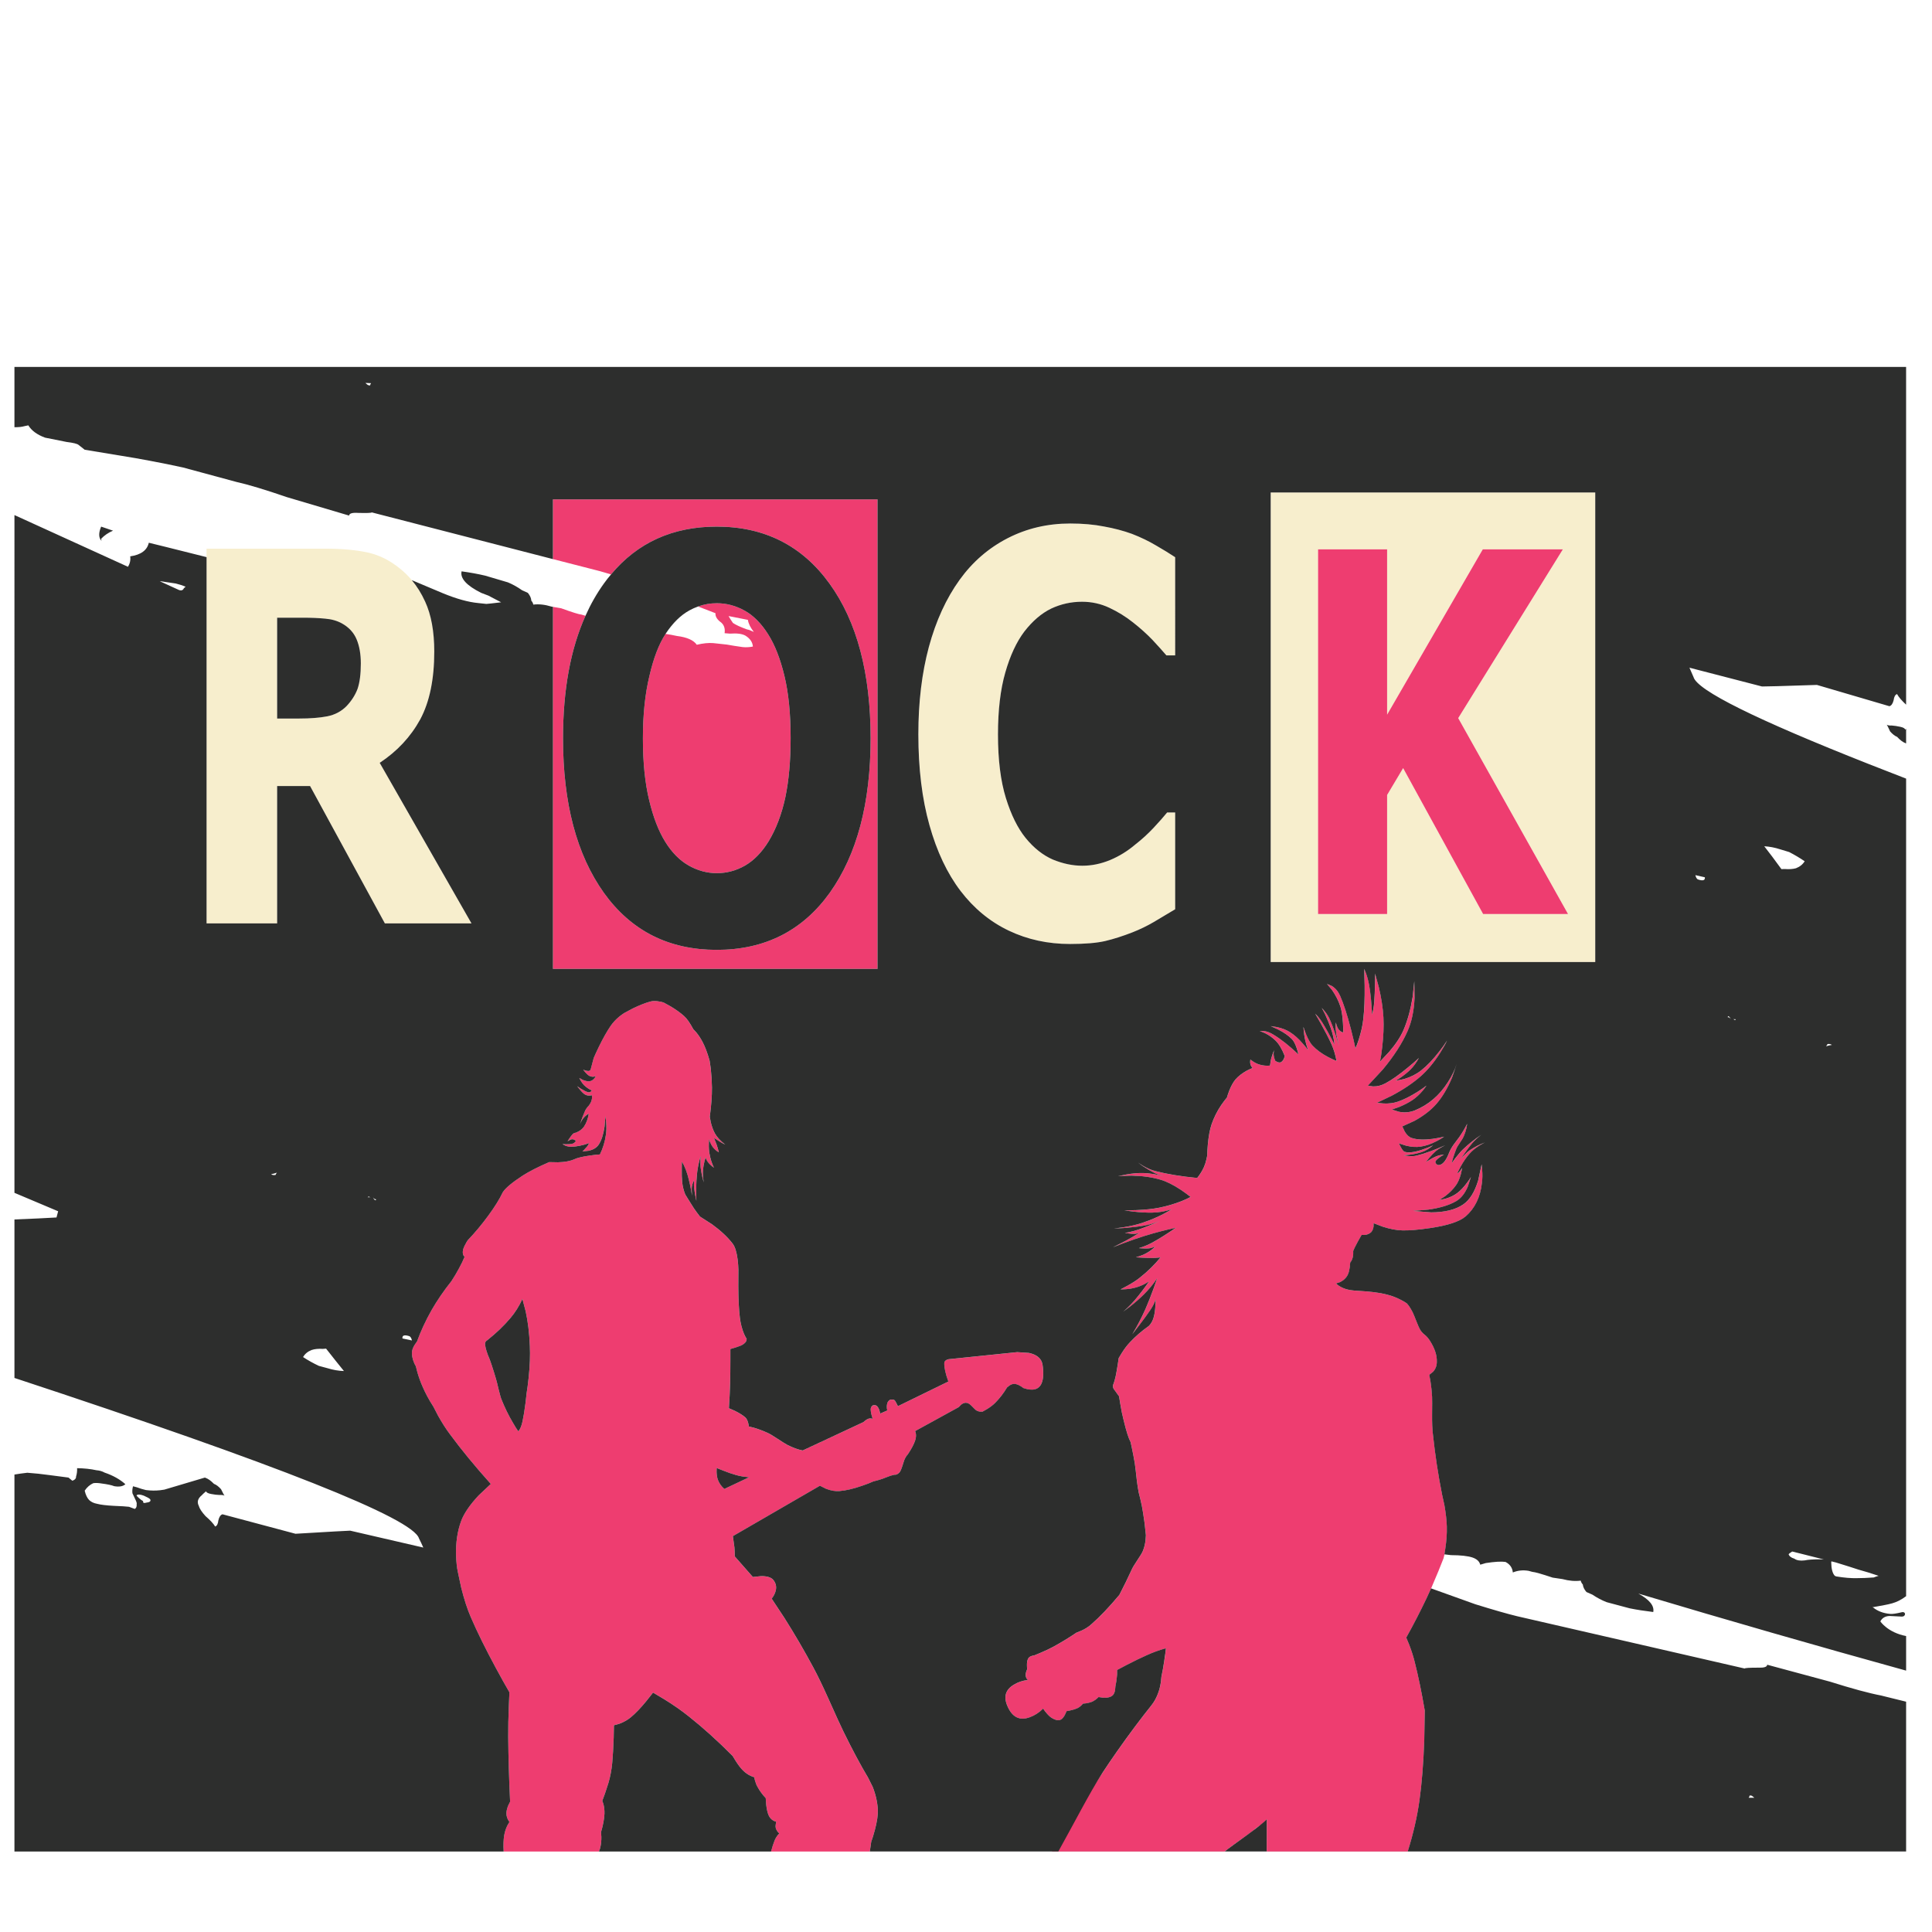 <?xml version="1.0" encoding="utf-8"?>
<!-- Generator: Adobe Illustrator 16.0.0, SVG Export Plug-In . SVG Version: 6.00 Build 0)  -->
<!DOCTYPE svg PUBLIC "-//W3C//DTD SVG 1.1//EN" "http://www.w3.org/Graphics/SVG/1.1/DTD/svg11.dtd">
<svg version="1.1" id="Layer_1" xmlns="http://www.w3.org/2000/svg" xmlns:xlink="http://www.w3.org/1999/xlink" x="0px" y="0px"
	 width="300px" height="300px" viewBox="0 0 300 300" enable-background="new 0 0 300 300" xml:space="preserve">
<g>
	<path fill-rule="evenodd" clip-rule="evenodd" fill="#F7EECD" d="M215.39,85.306h-10.72v56.622h10.72v-18.482l2.488-4.175
		l12.419,22.657h13.183l-17.05-30.418l16.246-26.203h-12.432l-14.854,25.668V85.306z M197.311,149.382V76.473h50.398v72.909H197.311
		z M171.454,81.758c1.544,0.276,2.98,0.656,4.31,1.138c1.383,0.535,2.641,1.142,3.773,1.82c1.115,0.642,2.096,1.244,2.944,1.807
		v15.243h-1.365c-0.58-0.678-1.302-1.481-2.167-2.409c-0.894-0.928-1.896-1.829-3.012-2.704c-1.133-0.901-2.36-1.659-3.68-2.275
		c-1.321-0.624-2.735-0.937-4.243-0.937c-1.677,0-3.27,0.353-4.777,1.058c-1.509,0.732-2.904,1.926-4.189,3.586
		c-1.212,1.606-2.193,3.721-2.944,6.343c-0.759,2.64-1.137,5.849-1.137,9.622c0,3.935,0.411,7.227,1.231,9.877
		c0.812,2.614,1.833,4.678,3.064,6.196c1.266,1.553,2.672,2.668,4.215,3.346c1.553,0.642,3.083,0.963,4.591,0.963
		c1.445,0,2.882-0.295,4.309-0.883c1.409-0.589,2.713-1.392,3.908-2.409c1.009-0.786,1.95-1.642,2.823-2.569
		c0.865-0.929,1.575-1.731,2.128-2.409h1.245v15.029c-1.159,0.705-2.266,1.365-3.319,1.98c-1.052,0.616-2.159,1.152-3.318,1.606
		c-1.508,0.589-2.922,1.039-4.243,1.352c-1.319,0.303-3.135,0.455-5.446,0.455c-3.435,0-6.598-0.687-9.488-2.061
		c-2.917-1.383-5.419-3.439-7.507-6.169c-2.079-2.73-3.689-6.133-4.831-10.21c-1.151-4.078-1.727-8.789-1.727-14.133
		c0-4.987,0.544-9.505,1.633-13.556c1.099-4.051,2.69-7.525,4.779-10.425c2.007-2.783,4.496-4.938,7.467-6.463
		c2.952-1.517,6.187-2.275,9.702-2.275C168.127,81.29,169.884,81.446,171.454,81.758z M43.034,95.917v15.658h3.399
		c1.757,0,3.225-0.115,4.403-0.348c1.186-0.241,2.182-0.771,2.984-1.592c0.767-0.812,1.333-1.7,1.699-2.663
		c0.339-0.99,0.509-2.307,0.509-3.948c0-1.455-0.218-2.704-0.656-3.747c-0.438-1.044-1.191-1.865-2.262-2.463
		c-0.75-0.419-1.623-0.668-2.623-0.75c-0.99-0.098-2.146-0.146-3.466-0.146H43.034z M63.938,90.083
		c0.812,0.964,1.502,2.074,2.074,3.332c0.946,2.052,1.418,4.639,1.418,7.761c0,4.31-0.728,7.82-2.181,10.532
		c-1.482,2.704-3.579,4.952-6.291,6.745l14.253,24.932H59.763l-11.617-21.332h-5.112v21.332h-10.96V85.198h18.482
		c2.524,0,4.696,0.196,6.517,0.589c1.812,0.392,3.511,1.244,5.099,2.556C62.813,88.86,63.403,89.44,63.938,90.083z"/>
	<path fill-rule="evenodd" clip-rule="evenodd" fill="#EE3D70" d="M215.39,85.306v25.668l14.854-25.668h12.432l-16.246,26.203
		l17.05,30.418h-13.183l-12.419-22.657l-2.488,4.175v18.482h-10.72V85.306H215.39z M111.312,93.669c1.5,0,2.941,0.384,4.323,1.151
		c1.375,0.767,2.592,1.998,3.654,3.693c1.035,1.633,1.874,3.779,2.516,6.437c0.643,2.659,0.963,5.876,0.963,9.649
		c0,3.533-0.276,6.616-0.83,9.248c-0.562,2.596-1.423,4.857-2.583,6.785c-1.043,1.695-2.257,2.948-3.64,3.76
		c-1.392,0.794-2.859,1.19-4.403,1.19c-1.525,0-2.984-0.396-4.376-1.19c-1.392-0.785-2.604-2.011-3.64-3.68
		c-1.035-1.669-1.865-3.814-2.49-6.438c-0.651-2.659-0.978-5.866-0.978-9.622c0-3.676,0.336-6.897,1.005-9.663
		c0.642-2.802,1.481-4.988,2.516-6.557c0.615,0.089,1.2,0.195,1.753,0.32c1.571,0.196,2.601,0.651,3.092,1.365
		c0.99-0.232,1.847-0.317,2.569-0.255c0.357,0.037,1.058,0.112,2.102,0.228c0.668,0.125,1.485,0.254,2.448,0.388
		c0.518,0.054,1.048,0.027,1.593-0.081c-0.044-0.678-0.433-1.245-1.165-1.699c-0.518-0.286-1.312-0.388-2.383-0.308l-0.842-0.066
		c0.116-0.803-0.126-1.405-0.723-1.807c-0.5-0.41-0.732-0.844-0.696-1.298l-2.703-1.044
		C109.324,93.838,110.295,93.669,111.312,93.669z M113.815,96.734c0.428,0.294,1.155,0.629,2.182,1.003
		c0.276,0.044,0.629,0.174,1.058,0.389c-0.527-0.669-0.835-1.295-0.924-1.874l-2.998-0.589
		C113.32,96.002,113.548,96.359,113.815,96.734z M111.286,81.772c-6.816,0-12.286,2.475-16.407,7.427
		c-0.785-0.242-1.463-0.438-2.034-0.589l-6.986-1.793v-9.274h50.399v72.909H85.858V94.231l1.299,0.228
		c1.694,0.616,2.744,0.942,3.145,0.977l0.588,0.174c0.009,0,0.018,0,0.027,0c-2.328,5.174-3.492,11.522-3.492,19.044
		c0,10.054,2.114,18.047,6.342,23.98c4.239,5.907,10.078,8.86,17.519,8.86c7.467,0,13.32-2.953,17.558-8.86
		c4.229-5.933,6.343-13.926,6.343-23.98c0-10.145-2.127-18.156-6.383-24.036C124.548,84.72,118.709,81.772,111.286,81.772z
		 M81.616,203.581l-0.495-1.873c-0.517,1.124-1.133,2.105-1.847,2.944c-1.035,1.222-2.23,2.368-3.586,3.438l-0.215,0.16
		c-0.125,0.152-0.173,0.34-0.146,0.563c0.071,0.589,0.312,1.352,0.723,2.289l0.308,0.882c0.241,0.733,0.463,1.451,0.669,2.155
		c0.08,0.268,0.219,0.821,0.415,1.66c0.169,0.678,0.294,1.133,0.375,1.364c0.545,1.375,1.16,2.637,1.847,3.787
		c0.33,0.58,0.607,1.018,0.83,1.313c0.285-0.34,0.503-0.87,0.655-1.594c0.151-0.713,0.303-1.654,0.455-2.822l0.174-1.54
		c0.107-0.642,0.21-1.427,0.308-2.355c0.197-1.854,0.259-3.52,0.188-4.992C82.192,206.997,81.974,205.204,81.616,203.581z
		 M112.222,228.325l-0.937-0.375l-0.014,0.616c0.018,0.482,0.085,0.888,0.202,1.217c0.204,0.545,0.539,1.018,1.003,1.42l3.854-1.82
		c-0.803-0.063-1.49-0.178-2.061-0.349C113.663,228.865,112.981,228.629,112.222,228.325z M107.645,159.806l0.469,0.509
		c0.374,0.456,0.705,0.959,0.99,1.513c0.383,0.723,0.745,1.687,1.084,2.89l0.174,1.191c0.107,0.99,0.169,1.981,0.188,2.971
		c0.009,1.295-0.103,2.803-0.335,4.524l0.147,0.843c0.152,0.651,0.366,1.236,0.642,1.753c0.322,0.58,0.856,1.16,1.606,1.74
		c-0.258-0.117-0.526-0.26-0.803-0.429l-0.95-0.615l0.428,1.084c0.116,0.339,0.228,0.728,0.334,1.164
		c-0.375-0.214-0.696-0.499-0.964-0.856c-0.151-0.205-0.294-0.469-0.428-0.789l-0.134-0.415l-0.026,0.709
		c-0.018,0.571,0.013,1.074,0.093,1.512c0.125,0.776,0.356,1.518,0.696,2.223c-0.348-0.241-0.633-0.5-0.855-0.776
		c-0.134-0.144-0.246-0.326-0.336-0.549l-0.107-0.254l-0.174,0.602c-0.117,0.473-0.191,0.919-0.227,1.338
		c-0.044,0.607-0.005,1.249,0.12,1.928c-0.231-0.776-0.397-1.57-0.495-2.382c-0.027-0.268-0.035-0.634-0.027-1.098l0.027-0.63
		l-0.214,0.844c-0.178,0.696-0.299,1.419-0.362,2.168c-0.106,1.115-0.133,2.432-0.08,3.947c-0.179-0.767-0.298-1.463-0.361-2.087
		c-0.027-0.232-0.027-0.482,0-0.75l0.026-0.347l-0.147,0.254c-0.097,0.223-0.168,0.478-0.214,0.763
		c-0.036,0.303-0.027,0.758,0.028,1.365c-0.197-1.214-0.429-2.284-0.697-3.213c-0.152-0.525-0.344-1.03-0.575-1.512l-0.308-0.562
		l-0.014,1.07c-0.018,0.829,0.005,1.553,0.067,2.168c0.071,0.634,0.228,1.253,0.468,1.859l0.428,0.696
		c0.33,0.545,0.633,1.026,0.91,1.446c0.285,0.418,0.602,0.852,0.95,1.297l1.86,1.191c1.375,1,2.449,2.008,3.225,3.024
		c0.357,0.464,0.612,1.276,0.763,2.436c0.071,0.589,0.111,1.124,0.121,1.606l-0.014,2.596c0.009,1.973,0.089,3.587,0.241,4.845
		c0.116,0.909,0.326,1.735,0.629,2.477c0.16,0.365,0.302,0.637,0.428,0.815l-0.04,0.281c-0.089,0.232-0.29,0.441-0.602,0.629
		c-0.18,0.117-0.55,0.264-1.112,0.441l-0.776,0.228v1.687c0,1.348-0.014,2.564-0.04,3.653c-0.037,1.231-0.1,2.517-0.188,3.854
		l0.924,0.402c0.704,0.347,1.248,0.69,1.632,1.029c0.267,0.25,0.45,0.718,0.548,1.405l0.764,0.188
		c0.669,0.196,1.365,0.454,2.087,0.776c0.365,0.16,0.888,0.469,1.566,0.923c0.776,0.509,1.298,0.834,1.565,0.977
		c0.893,0.446,1.683,0.732,2.369,0.857l9.434-4.403l0.229-0.2c0.187-0.151,0.366-0.259,0.535-0.321c0.178-0.063,0.402-0.063,0.669,0
		c-0.206-0.599-0.308-1.093-0.308-1.485c0.009-0.188,0.071-0.349,0.187-0.482c0.063-0.063,0.121-0.103,0.174-0.12l0.241-0.026
		c0.196,0.017,0.338,0.084,0.429,0.201c0.204,0.23,0.352,0.602,0.441,1.11l1.098-0.482c-0.09-0.41-0.09-0.776,0-1.098
		c0.027-0.134,0.103-0.268,0.227-0.401c0.082-0.063,0.147-0.115,0.201-0.16l0.294-0.04c0.214-0.01,0.371,0.044,0.469,0.16
		c0.098,0.135,0.254,0.425,0.468,0.869l7.83-3.826c-0.438-1.205-0.647-2.154-0.63-2.851c0-0.205,0.112-0.37,0.334-0.495
		c0.116-0.063,0.227-0.103,0.334-0.121l10.653-1.097l1.82,0.12c1.248,0.268,1.953,0.87,2.114,1.807
		c0.187,1.267,0.139,2.239-0.147,2.918c-0.428,0.981-1.365,1.226-2.811,0.735c-0.563-0.428-1.03-0.642-1.404-0.642
		c-0.269-0.018-0.535,0.071-0.804,0.268l-0.348,0.28c-0.544,0.91-1.16,1.709-1.847,2.396c-0.349,0.348-0.78,0.677-1.299,0.989
		l-0.669,0.375c-0.401,0.027-0.735-0.049-1.003-0.229c-0.072-0.052-0.295-0.271-0.669-0.654c-0.268-0.276-0.514-0.438-0.737-0.481
		c-0.285-0.063-0.584,0.025-0.896,0.268l-0.375,0.388l-6.772,3.72l0.107,0.375c0.055,0.33,0.019,0.691-0.107,1.084
		c-0.177,0.562-0.558,1.279-1.137,2.155c-0.044,0.044-0.107,0.116-0.188,0.214c-0.133,0.188-0.258,0.424-0.375,0.709
		c-0.035,0.089-0.138,0.406-0.307,0.95c-0.134,0.401-0.245,0.673-0.334,0.815c-0.187,0.251-0.402,0.406-0.642,0.47l-0.281,0.013
		c-0.322,0.063-0.746,0.201-1.272,0.415c-0.34,0.151-0.767,0.299-1.285,0.441l-0.669,0.175c-0.464,0.214-1.04,0.437-1.726,0.668
		c-1.356,0.474-2.533,0.75-3.534,0.83c-0.65,0.054-1.351-0.066-2.1-0.361l-0.937-0.469l-13.518,7.829l0.242,1.74
		c0.035,0.41,0.053,0.879,0.053,1.405l2.812,3.198l1.271-0.134c0.919-0.009,1.549,0.183,1.888,0.575
		c0.472,0.571,0.575,1.223,0.307,1.954c-0.142,0.383-0.325,0.705-0.548,0.964l1.98,2.997c1.597,2.524,3.086,5.077,4.47,7.655
		c0.651,1.195,1.463,2.877,2.436,5.045c1.142,2.561,1.896,4.206,2.261,4.938c1.366,2.793,2.641,5.184,3.828,7.173l0.71,1.418
		c0.472,1.188,0.741,2.383,0.803,3.587c0.035,0.786-0.125,1.848-0.483,3.187c-0.178,0.658-0.361,1.248-0.547,1.766l-0.215,1.499
		H119.73c0.178-0.687,0.365-1.272,0.562-1.754c0.116-0.276,0.272-0.538,0.468-0.789l0.254-0.268
		c-0.276-0.232-0.463-0.521-0.562-0.869c-0.037-0.135-0.031-0.335,0.013-0.604l0.068-0.348c-0.126-0.026-0.277-0.085-0.456-0.174
		c-0.33-0.195-0.575-0.478-0.735-0.843c-0.169-0.402-0.294-0.964-0.375-1.687l-0.066-0.964c-0.509-0.535-0.933-1.114-1.273-1.74
		c-0.159-0.268-0.294-0.602-0.401-1.003l-0.121-0.508c-0.143-0.027-0.325-0.094-0.549-0.201c-0.428-0.197-0.825-0.478-1.19-0.843
		c-0.331-0.322-0.696-0.794-1.098-1.42l-0.508-0.828c-2.284-2.302-4.537-4.337-6.758-6.104c-1.168-0.937-2.458-1.838-3.868-2.704
		l-1.726-1.029l-1.083,1.365c-0.858,1.044-1.652,1.869-2.383,2.475c-0.473,0.394-1.044,0.72-1.713,0.978l-0.896,0.255l-0.04,1.954
		c-0.054,1.516-0.13,2.814-0.227,3.894c-0.108,1.115-0.304,2.15-0.589,3.105l-0.536,1.646c-0.098,0.294-0.236,0.669-0.416,1.124
		l0.188,0.563c0.115,0.473,0.165,0.955,0.147,1.445c-0.036,0.829-0.214,1.783-0.535,2.863l0.054,0.723
		c0.008,0.571-0.037,1.075-0.135,1.513c-0.043,0.241-0.124,0.5-0.24,0.776H78.204c-0.054-1.009-0.027-1.839,0.081-2.489
		c0.089-0.526,0.25-1.035,0.481-1.525l0.334-0.576c-0.329-0.437-0.486-0.909-0.468-1.418c0.018-0.339,0.116-0.728,0.294-1.165
		l0.281-0.563c-0.168-3.522-0.268-6.882-0.294-10.076c-0.009-1.454,0.023-3.038,0.094-4.751l0.093-2.168
		c-0.597-1.018-1.298-2.271-2.101-3.761c-1.606-2.971-2.904-5.603-3.894-7.896c-0.545-1.249-1.045-2.788-1.5-4.617l-0.508-2.382
		c-0.151-0.687-0.246-1.534-0.281-2.543c-0.063-2.016,0.205-3.827,0.803-5.433c0.446-1.17,1.343-2.477,2.69-3.922l1.9-1.793
		c-2.462-2.749-4.568-5.309-6.316-7.682c-0.634-0.838-1.258-1.812-1.874-2.918l-0.736-1.418c-0.678-1.044-1.24-2.089-1.687-3.132
		c-0.285-0.643-0.544-1.355-0.776-2.141l-0.253-0.99c-0.108-0.17-0.215-0.389-0.322-0.656c-0.205-0.535-0.298-1.035-0.281-1.499
		c0.009-0.331,0.144-0.709,0.402-1.138l0.388-0.562c0.598-1.634,1.356-3.262,2.275-4.885c0.865-1.499,1.887-2.989,3.064-4.47
		c0.419-0.634,0.816-1.303,1.191-2.008c0.294-0.526,0.579-1.115,0.856-1.767c-0.063-0.053-0.125-0.134-0.188-0.24
		c-0.098-0.224-0.12-0.478-0.066-0.763c0.036-0.25,0.173-0.589,0.415-1.018c0.107-0.215,0.214-0.396,0.321-0.549
		c1.125-1.178,2.186-2.449,3.185-3.814c0.999-1.355,1.753-2.568,2.261-3.64c0.402-0.643,1.428-1.503,3.079-2.583
		c1-0.643,2.373-1.343,4.122-2.102l1.379,0.027c1.043-0.027,1.874-0.179,2.489-0.455c0.49-0.231,1.307-0.428,2.449-0.589
		c0.571-0.089,1.093-0.147,1.565-0.174c0.474-0.973,0.781-1.98,0.923-3.025c0.09-0.579,0.103-1.243,0.042-1.993l-0.108-0.937
		l-0.135,1.633c-0.177,1.213-0.477,2.137-0.896,2.771c-0.304,0.48-0.821,0.807-1.553,0.976l-0.99,0.108l0.241-0.229
		c0.178-0.178,0.335-0.347,0.468-0.509c0.116-0.151,0.228-0.334,0.334-0.548c-1.025,0.356-1.95,0.544-2.77,0.563
		c-0.303,0.009-0.625-0.054-0.964-0.188l-0.415-0.228l0.508,0.026c0.402,0.009,0.733-0.014,0.991-0.067
		c0.25-0.063,0.445-0.21,0.587-0.44c-0.168-0.188-0.356-0.277-0.562-0.269c-0.143,0-0.303,0.059-0.481,0.175l-0.241,0.133l0.254-0.4
		c0.205-0.305,0.384-0.541,0.535-0.71c0.143-0.134,0.308-0.206,0.494-0.214l0.469-0.229c0.339-0.204,0.602-0.441,0.79-0.709
		c0.375-0.554,0.625-1.23,0.75-2.033c-0.321,0.188-0.611,0.437-0.87,0.749c-0.116,0.151-0.236,0.348-0.361,0.589
		c-0.054,0.133-0.103,0.245-0.147,0.334c0.294-0.883,0.576-1.614,0.843-2.194c0.108-0.188,0.228-0.361,0.361-0.522
		c0.063-0.08,0.121-0.144,0.174-0.188c0.205-0.267,0.348-0.534,0.429-0.803c0.053-0.178,0.081-0.365,0.081-0.562l-0.041-0.255
		c-0.089,0.036-0.196,0.054-0.321,0.054c-0.268,0.027-0.526-0.035-0.777-0.187c-0.222-0.144-0.481-0.397-0.775-0.764l-0.401-0.494
		l0.589,0.387c0.446,0.277,0.808,0.456,1.084,0.536c0.231,0.063,0.433-0.027,0.602-0.268c-0.446-0.197-0.857-0.479-1.231-0.844
		c-0.161-0.169-0.331-0.401-0.509-0.695l-0.201-0.402l0.523,0.295c0.428,0.179,0.784,0.25,1.07,0.215
		c0.393-0.054,0.718-0.321,0.977-0.804c-0.321,0.151-0.656,0.143-1.003-0.026c-0.188-0.099-0.406-0.29-0.656-0.575l-0.308-0.389
		l0.294,0.107c0.223,0.07,0.401,0.103,0.535,0.094c0.161-0.009,0.272-0.094,0.335-0.255l0.468-1.767
		c0.214-0.499,0.481-1.078,0.802-1.739c0.644-1.321,1.255-2.404,1.835-3.252c0.365-0.526,0.82-1.013,1.364-1.459
		c0.287-0.223,0.527-0.396,0.723-0.521l1.352-0.723c1.053-0.509,1.963-0.865,2.73-1.071c0.375-0.107,0.839-0.107,1.392,0
		c0.267,0.036,0.499,0.094,0.696,0.175l1.071,0.589c0.83,0.499,1.521,0.999,2.075,1.498
		C106.646,158.151,107.12,158.824,107.645,159.806z M188.143,174.581c0.356-1.035,0.855-2.03,1.499-2.985
		c0.339-0.49,0.633-0.878,0.883-1.164c0.08-0.285,0.192-0.619,0.334-1.003c0.295-0.759,0.621-1.356,0.979-1.793
		c0.454-0.519,1.034-0.973,1.738-1.366c0.357-0.187,0.665-0.329,0.924-0.428c-0.179-0.205-0.29-0.415-0.334-0.629
		c-0.036-0.144-0.046-0.295-0.027-0.454l0.027-0.229l0.428,0.308c0.348,0.223,0.678,0.379,0.99,0.469
		c0.518,0.161,1.063,0.214,1.633,0.161c0.053-0.447,0.115-0.822,0.187-1.124c0.081-0.286,0.18-0.59,0.296-0.911l0.174-0.374
		c-0.125,0.32-0.135,0.7-0.026,1.138c0.062,0.223,0.129,0.405,0.199,0.548l0.309,0.161c0.24,0.098,0.433,0.106,0.575,0.026
		c0.259-0.144,0.45-0.454,0.575-0.937c-0.419-1.07-0.888-1.865-1.405-2.382c-0.463-0.464-1.017-0.856-1.659-1.179l-0.815-0.334
		h0.615c0.518,0.063,1.025,0.255,1.525,0.575c1.133,0.679,2.418,1.695,3.854,3.052c-0.053-0.277-0.138-0.589-0.253-0.937
		c-0.225-0.67-0.474-1.147-0.75-1.433c-0.526-0.535-1.236-1.03-2.128-1.485l-1.164-0.535l1.003,0.161
		c0.786,0.177,1.446,0.437,1.98,0.776c0.669,0.419,1.339,1.017,2.007,1.793c0.341,0.374,0.612,0.713,0.817,1.017
		c-0.232-0.67-0.397-1.253-0.494-1.753c-0.09-0.428-0.152-0.87-0.188-1.325l-0.054-0.549l0.415,1.151
		c0.348,0.838,0.687,1.428,1.018,1.767c0.624,0.66,1.427,1.249,2.408,1.767c0.49,0.259,0.924,0.459,1.3,0.602
		c-0.163-0.928-0.425-1.802-0.79-2.623c-0.411-0.9-0.955-1.958-1.634-3.171l-0.884-1.539l0.349,0.348
		c0.268,0.303,0.514,0.633,0.736,0.99c0.588,0.937,1.226,2.092,1.913,3.466c-0.089-0.892-0.285-1.758-0.588-2.596
		c-0.223-0.634-0.518-1.348-0.883-2.141l-0.51-0.978l0.455,0.521c0.33,0.41,0.59,0.825,0.776,1.244
		c0.313,0.68,0.628,1.518,0.95,2.517c0.223,0.688,0.393,1.24,0.508,1.659c-0.267-1.088-0.419-1.779-0.454-2.074
		c-0.054-0.401-0.08-0.785-0.08-1.15l0.026-0.456l0.12,0.402c0.089,0.285,0.191,0.508,0.308,0.669
		c0.188,0.259,0.434,0.424,0.736,0.495c0-0.438-0.018-0.938-0.053-1.5c-0.071-1.113-0.206-1.966-0.402-2.555
		c-0.303-0.909-0.74-1.767-1.311-2.57l-0.764-0.909l0.749,0.308c0.554,0.339,0.982,0.848,1.286,1.525
		c0.544,1.224,1.105,2.953,1.685,5.192c0.286,1.106,0.518,2.097,0.696,2.972c0.17-0.357,0.344-0.816,0.522-1.379
		c0.356-1.115,0.588-2.159,0.696-3.132c0.169-1.481,0.239-3.23,0.214-5.246l-0.067-2.582l0.269,0.669
		c0.214,0.588,0.383,1.236,0.508,1.94c0.214,1.24,0.361,2.743,0.441,4.509c0.17-0.57,0.281-1.234,0.335-1.992
		c0.063-0.786,0.103-1.749,0.121-2.892l0.012-1.499l0.576,2.088c0.401,1.695,0.643,3.274,0.723,4.737
		c0.072,1.374,0.005,2.926-0.199,4.657c-0.1,0.874-0.211,1.603-0.336,2.182l1.418-1.513c1.054-1.23,1.808-2.381,2.263-3.452
		c0.615-1.464,1.08-3.159,1.392-5.085l0.254-2.437l0.041,2.61c-0.09,2.008-0.456,3.729-1.098,5.165
		c-0.839,1.892-2.109,3.863-3.814,5.915l-2.342,2.529l0.804,0.12c0.668,0.019,1.319-0.146,1.953-0.494
		c0.955-0.509,2.101-1.317,3.439-2.423c0.669-0.544,1.244-1.044,1.726-1.499c-0.356,0.688-0.798,1.294-1.324,1.82
		c-0.411,0.401-0.91,0.808-1.499,1.218l-0.776,0.509l1.325-0.281c1.025-0.313,1.905-0.758,2.637-1.338
		c0.9-0.704,1.842-1.691,2.823-2.957c0.491-0.634,0.888-1.191,1.19-1.673c-0.249,0.543-0.609,1.187-1.083,1.927
		c-0.937,1.464-1.923,2.654-2.958,3.573c-1.222,1.079-2.729,2.097-4.524,3.051l-2.314,1.11l1.031,0.107
		c0.812,0.036,1.548-0.058,2.208-0.281c0.91-0.312,1.927-0.82,3.051-1.525c0.554-0.356,1.018-0.678,1.393-0.964
		c-0.135,0.215-0.326,0.473-0.576,0.776c-0.499,0.589-1.03,1.075-1.592,1.459c-0.571,0.384-1.276,0.75-2.114,1.098l-1.099,0.374
		l1.099,0.349c0.883,0.169,1.712,0.098,2.488-0.215c2.105-0.865,3.81-2.319,5.112-4.362c0.661-1.026,1.115-1.976,1.365-2.851
		c0.018-0.01-0.219,0.7-0.709,2.128c-0.696,1.65-1.499,3.002-2.409,4.055c-0.849,0.981-1.985,1.865-3.412,2.649l-1.901,0.87
		l0.361,0.776c0.313,0.544,0.675,0.883,1.084,1.017c0.785,0.269,1.865,0.317,3.238,0.147c0.679-0.098,1.281-0.214,1.808-0.349
		c-0.285,0.216-0.655,0.438-1.111,0.671c-0.9,0.473-1.734,0.762-2.502,0.869c-0.696,0.116-1.472,0.066-2.328-0.147l-1.084-0.348
		l0.307,0.602c0.224,0.411,0.416,0.644,0.576,0.697c0.57,0.204,1.481,0.097,2.73-0.322c0.624-0.206,1.189-0.428,1.699-0.669
		c-0.545,0.481-1.13,0.829-1.754,1.044c-0.534,0.179-1.168,0.316-1.9,0.415l-0.923,0.094l0.643,0.093
		c0.526,0.071,1.017,0.046,1.473-0.079c1.204-0.304,2.648-0.831,4.335-1.58c-0.124,0.063-0.268,0.139-0.428,0.229
		c-0.41,0.223-0.74,0.438-0.991,0.642c-0.373,0.33-0.748,0.718-1.124,1.164l-0.428,0.563l0.495-0.308
		c0.394-0.24,0.735-0.424,1.031-0.549c0.454-0.188,0.873-0.281,1.258-0.281c-0.259,0.134-0.5,0.285-0.724,0.455
		c-0.473,0.33-0.668,0.593-0.588,0.79c0.16,0.348,0.428,0.445,0.803,0.294c0.455-0.178,0.879-0.764,1.271-1.753
		c0.187-0.473,0.441-0.933,0.763-1.378c0.187-0.259,0.477-0.647,0.87-1.164c0.454-0.661,0.855-1.339,1.204-2.034l-0.094,0.602
		c-0.107,0.473-0.255,0.924-0.441,1.352c-0.099,0.231-0.296,0.558-0.589,0.978c-0.277,0.41-0.45,0.695-0.521,0.855
		c-0.438,1.133-0.684,1.9-0.737,2.302l0.536-0.735c0.428-0.563,0.834-1.031,1.218-1.406c0.874-0.829,1.815-1.578,2.822-2.248
		c-0.562,0.429-1.042,0.879-1.443,1.353c-0.385,0.455-0.79,0.999-1.219,1.632l-0.535,0.804l0.469-0.521
		c0.365-0.394,0.669-0.675,0.91-0.844c0.749-0.509,1.543-0.919,2.383-1.231c-0.225,0.107-0.496,0.26-0.817,0.455
		c-0.633,0.393-1.151,0.816-1.553,1.271c-0.481,0.535-0.945,1.204-1.392,2.007l-0.535,1.044l0.093-0.039
		c0.071-0.019,0.14-0.067,0.201-0.147c0.134-0.143,0.294-0.357,0.481-0.644l-0.214,0.978c-0.205,0.741-0.459,1.315-0.763,1.727
		c-0.42,0.598-0.977,1.16-1.673,1.687l-0.91,0.602l0.938-0.2c0.73-0.215,1.347-0.509,1.847-0.884
		c0.508-0.383,1.018-0.919,1.525-1.606c0.259-0.338,0.46-0.638,0.602-0.896l-0.48,1.486c-0.447,1.062-1.045,1.815-1.794,2.262
		c-1.07,0.625-2.512,1.065-4.322,1.325l-2.396,0.2l2.825,0.228c2.123-0.009,3.778-0.419,4.964-1.231
		c1.008-0.687,1.785-1.931,2.329-3.733l0.535-2.502l0.08,0.842c0.063,0.696,0.05,1.392-0.04,2.088
		c-0.25,2.186-1.089,3.904-2.516,5.153c-0.946,0.811-2.78,1.418-5.501,1.819c-1.855,0.276-3.306,0.396-4.35,0.362
		c-0.883-0.019-1.883-0.206-2.997-0.563l-1.445-0.549l-0.014,0.521c-0.053,0.366-0.179,0.656-0.374,0.87
		c-0.241,0.231-0.563,0.374-0.964,0.428h-0.522l-0.588,1.045c-0.151,0.268-0.317,0.583-0.495,0.949
		c-0.09,0.196-0.161,0.361-0.215,0.495v0.334c0.009,0.26-0.014,0.469-0.066,0.63c-0.081,0.339-0.215,0.615-0.401,0.83
		c-0.055,1.008-0.228,1.726-0.522,2.154c-0.259,0.384-0.615,0.683-1.071,0.896l-0.615,0.2l0.376,0.309
		c0.338,0.231,0.7,0.41,1.083,0.535c0.473,0.161,1.098,0.259,1.874,0.294l1.525,0.107c1.205,0.107,2.239,0.272,3.104,0.494
		c0.722,0.18,1.449,0.461,2.182,0.844c0.365,0.188,0.655,0.362,0.87,0.522l0.295,0.361c0.223,0.321,0.424,0.66,0.602,1.017
		c0.116,0.241,0.317,0.728,0.603,1.459c0.24,0.616,0.428,1.035,0.562,1.258c0.179,0.285,0.41,0.54,0.696,0.764
		c0.302,0.241,0.575,0.553,0.815,0.937c0.75,1.169,1.106,2.257,1.071,3.266c0,0.606-0.196,1.124-0.588,1.552l-0.59,0.469
		l0.188,0.977c0.125,0.803,0.209,1.614,0.255,2.436c0.018,0.375,0.018,1.294,0,2.758c-0.01,1.221,0.03,2.221,0.12,2.997
		c0.348,3.265,0.825,6.406,1.431,9.422l0.362,1.646c0.223,1.267,0.348,2.377,0.375,3.333c0.026,1.088-0.055,2.239-0.241,3.452
		c-0.044,0.32-0.09,0.607-0.134,0.855c-0.054,0.233-0.104,0.438-0.147,0.616l-0.79,1.98c-0.392,0.955-0.771,1.853-1.137,2.69
		c-0.241,0.544-0.478,1.062-0.709,1.553c-0.99,2.078-2.038,4.107-3.146,6.089l0.454,1.097c0.35,0.901,0.63,1.776,0.845,2.624
		c0.562,2.203,1.088,4.741,1.578,7.614l-0.079,4.591c-0.126,3.595-0.376,6.723-0.75,9.381c-0.357,2.543-0.964,5.179-1.82,7.909
		h-21.9l0.019-5.019c-0.704,0.892-1.306,1.019-2.047,1.706c-0.42,0.383-3.475,2.457-4.492,3.313h-26.834
		c2.257-4.031,5.904-9.199,7.866-12.232c1.42-2.168,3.098-4.555,5.032-7.158c0.991-1.313,1.829-2.396,2.517-3.253
		c0.481-0.589,0.855-1.276,1.123-2.062c0.161-0.437,0.291-0.977,0.389-1.619l0.081-0.815c0.168-0.795,0.312-1.589,0.428-2.383
		c0.071-0.41,0.139-0.874,0.201-1.392l0.066-0.643c-0.991,0.268-1.977,0.624-2.958,1.07c-0.91,0.401-1.949,0.905-3.118,1.512
		l-1.498,0.791v0.32c0.009,0.26-0.004,0.509-0.041,0.75c-0.035,0.454-0.111,0.954-0.227,1.499l-0.054,0.615
		c-0.099,0.437-0.268,0.727-0.508,0.869c-0.305,0.196-0.737,0.282-1.3,0.255l-0.748-0.107c-0.322,0.33-0.666,0.575-1.03,0.736
		c-0.277,0.106-0.591,0.188-0.938,0.241l-0.441,0.04c-0.286,0.339-0.584,0.579-0.897,0.723c-0.304,0.134-0.677,0.25-1.124,0.348
		l-0.548,0.107c-0.215,0.58-0.456,0.981-0.724,1.205c-0.178,0.143-0.393,0.209-0.643,0.2l-0.307-0.066
		c-0.385-0.134-0.709-0.322-0.977-0.563c-0.224-0.205-0.455-0.464-0.696-0.776l-0.281-0.401c-0.625,0.625-1.325,1.074-2.102,1.351
		c-1.552,0.563-2.698-0.013-3.438-1.726c-0.644-1.463-0.309-2.578,1.003-3.345c0.642-0.394,1.361-0.634,2.155-0.724
		c-0.214-0.205-0.326-0.459-0.335-0.763c-0.009-0.16,0.026-0.361,0.106-0.603l0.134-0.321c-0.026-0.178-0.04-0.374-0.04-0.588
		c-0.009-0.446,0.05-0.785,0.174-1.018c0.099-0.214,0.291-0.361,0.576-0.441c0.134-0.054,0.259-0.081,0.374-0.081l1.005-0.415
		c0.775-0.329,1.409-0.629,1.899-0.896c1.267-0.688,2.485-1.429,3.654-2.222l0.763-0.309c0.598-0.268,1.11-0.593,1.538-0.977
		c1.321-1.15,2.775-2.677,4.363-4.577c0.687-1.32,1.311-2.596,1.874-3.827c0.169-0.393,0.478-0.914,0.924-1.566
		c0.428-0.624,0.708-1.092,0.843-1.404c0.213-0.509,0.357-1.075,0.428-1.699l0.054-0.764c-0.124-1.355-0.269-2.497-0.429-3.426
		c-0.116-0.776-0.268-1.539-0.454-2.288l-0.229-0.91c-0.089-0.473-0.179-1.03-0.268-1.673c-0.151-1.383-0.268-2.356-0.348-2.918
		c-0.151-0.892-0.309-1.703-0.469-2.436l-0.174-0.815c-0.303-0.545-0.656-1.642-1.057-3.292c-0.232-0.901-0.42-1.812-0.563-2.73
		l-0.174-1.085l-0.683-0.949c-0.224-0.223-0.308-0.509-0.254-0.856c-0.009,0.08,0.03-0.005,0.119-0.255
		c0.1-0.285,0.196-0.646,0.295-1.084c0.099-0.464,0.206-1.071,0.321-1.819l0.147-0.977l0.495-0.817
		c0.401-0.642,0.82-1.191,1.258-1.646c0.847-0.909,1.825-1.752,2.931-2.528c0.374-0.384,0.634-0.866,0.776-1.446
		c0.125-0.481,0.205-1.069,0.241-1.767l0.04-0.909c-0.169,0.525-0.445,1.075-0.831,1.646c-0.445,0.661-1.047,1.485-1.806,2.477
		l-0.991,1.285c0.759-1.258,1.442-2.565,2.049-3.921c0.419-0.965,0.848-2.049,1.284-3.253l0.535-1.525
		c-0.642,0.955-1.342,1.802-2.101,2.543c-0.606,0.606-1.325,1.235-2.154,1.887l-1.031,0.763l0.59-0.522
		c0.454-0.428,0.86-0.853,1.218-1.271c0.739-0.873,1.477-1.838,2.208-2.89c-0.74,0.454-1.414,0.763-2.021,0.923
		c-0.526,0.151-1.08,0.246-1.66,0.28l-0.749,0.027l1.084-0.575c0.803-0.446,1.444-0.865,1.926-1.258
		c1.206-0.954,2.272-1.998,3.2-3.132c-0.519,0.063-1.045,0.094-1.581,0.094c-0.445-0.009-0.948-0.031-1.511-0.067l-0.723-0.054
		l0.563-0.174c0.427-0.142,0.794-0.303,1.097-0.481c0.509-0.285,0.955-0.625,1.338-1.017c-0.383,0.169-0.714,0.268-0.99,0.294
		c-0.312,0.035-0.664,0.035-1.057,0l-0.495-0.04l0.655-0.214c0.509-0.188,0.959-0.388,1.352-0.603
		c1.134-0.624,2.377-1.405,3.734-2.342c-1.598,0.339-3.194,0.754-4.792,1.245c-1.034,0.32-2.171,0.713-3.411,1.178l-1.553,0.602
		l1.993-1.017c0.723-0.394,1.455-0.817,2.194-1.271c-0.258,0.115-0.539,0.187-0.842,0.214c-0.276,0.01-0.611-0.018-1.005-0.08
		l-0.494-0.067l0.696-0.133c0.553-0.125,1.021-0.255,1.404-0.389c1.053-0.365,2.146-0.808,3.279-1.326
		c-0.848,0.349-1.682,0.59-2.503,0.724c-0.865,0.151-1.887,0.271-3.064,0.361l-1.525,0.081l1.472-0.201
		c1.143-0.179,2.119-0.407,2.931-0.683c1.651-0.545,3.172-1.245,4.563-2.102c-0.999,0.321-1.998,0.491-2.998,0.509
		c-0.865,0.019-1.847-0.035-2.944-0.161l-1.391-0.187l1.859-0.04c1.419-0.063,2.597-0.188,3.534-0.375
		c1.177-0.232,2.345-0.575,3.506-1.03c0.579-0.232,1.039-0.446,1.378-0.643c-0.41-0.33-0.91-0.695-1.499-1.098
		c-1.188-0.784-2.244-1.312-3.171-1.579c-1.339-0.393-2.838-0.602-4.497-0.629l-2.075,0.08l1.232-0.254
		c0.99-0.179,1.896-0.255,2.717-0.228c0.9,0.026,1.909,0.183,3.024,0.469c-0.545-0.152-1.005-0.321-1.379-0.509
		c-0.57-0.285-1.164-0.634-1.779-1.044l-0.725-0.535l0.817,0.522c0.67,0.384,1.307,0.65,1.914,0.802
		c1.812,0.464,3.962,0.816,6.45,1.058c0.437-0.553,0.78-1.105,1.031-1.659c0.169-0.375,0.303-0.784,0.401-1.231l0.12-0.562
		c0.009-0.482,0.04-1.045,0.095-1.687C187.669,176.477,187.865,175.411,188.143,174.581z"/>
	<path fill-rule="evenodd" clip-rule="evenodd" fill="#2D2E2D" d="M294.574,107.775c-0.285,0.089-0.463,0.41-0.535,0.963
		c-0.134,0.535-0.353,0.843-0.655,0.922l-11.255-3.305c-5.371,0.179-8.212,0.259-8.524,0.242l-11.27-2.917
		c0.215,0.499,0.425,0.98,0.63,1.445c0.57,2.07,9.666,6.584,27.287,13.543c1.821,0.723,3.729,1.467,5.728,2.235v126.961h-0.013
		c-1.592,1.167-2.436,1.198-5.072,1.686h-0.16l0.134,0.067c0.704,0.571,1.588,0.901,2.649,0.99c0.34,0.036,0.945-0.053,1.82-0.268
		c0.642-0.121,0.642,0.723-0.067,0.683l-1.859-0.093c-0.679,0.025-1.156,0.307-1.433,0.842c0,0,1.146,1.729,4.001,2.274v5.368
		c-13.908-3.846-27.769-7.834-41.58-11.965c1.732,0.946,2.504,1.9,2.315,2.864c-1.347-0.161-2.569-0.353-3.666-0.575l-3.561-0.95
		c-0.758-0.295-1.494-0.683-2.209-1.164l-0.936-0.415c-0.34-0.394-0.526-0.781-0.563-1.165c-0.179-0.196-0.285-0.397-0.32-0.602
		c-0.866,0.115-1.812,0.035-2.838-0.241l-1.525-0.228c-1.704-0.57-2.757-0.87-3.159-0.896l-0.588-0.16
		c-0.865-0.144-1.678-0.059-2.437,0.254c-0.07-0.731-0.45-1.276-1.137-1.634c-0.643-0.097-1.665-0.039-3.064,0.175l-0.816,0.241
		l-0.054-0.014c-0.125-0.49-0.518-0.852-1.178-1.084c-0.713-0.24-1.833-0.366-3.359-0.375c-0.349-0.035-0.688-0.075-1.017-0.121
		c0.044-0.248,0.09-0.535,0.134-0.855c0.187-1.213,0.268-2.364,0.241-3.452c-0.027-0.956-0.152-2.066-0.375-3.333l-0.362-1.646
		c-0.605-3.016-1.083-6.157-1.431-9.422c-0.09-0.776-0.13-1.776-0.12-2.997c0.018-1.464,0.018-2.383,0-2.758
		c-0.046-0.821-0.13-1.633-0.255-2.436l-0.188-0.977l0.59-0.469c0.392-0.428,0.588-0.945,0.588-1.552
		c0.035-1.009-0.321-2.097-1.071-3.266c-0.24-0.384-0.514-0.695-0.815-0.937c-0.286-0.224-0.518-0.479-0.696-0.764
		c-0.134-0.223-0.321-0.642-0.562-1.258c-0.285-0.731-0.486-1.218-0.603-1.459c-0.178-0.356-0.379-0.695-0.602-1.017l-0.295-0.361
		c-0.215-0.16-0.505-0.334-0.87-0.522c-0.732-0.383-1.46-0.664-2.182-0.844c-0.865-0.222-1.899-0.387-3.104-0.494l-1.525-0.107
		c-0.776-0.035-1.401-0.133-1.874-0.294c-0.383-0.125-0.745-0.304-1.083-0.535l-0.376-0.309l0.615-0.2
		c0.456-0.214,0.813-0.513,1.071-0.896c0.295-0.429,0.468-1.146,0.522-2.154c0.187-0.215,0.32-0.491,0.401-0.83
		c0.053-0.161,0.075-0.37,0.066-0.63v-0.334c0.054-0.134,0.125-0.299,0.215-0.495c0.178-0.366,0.344-0.682,0.495-0.949l0.588-1.045
		h0.522c0.4-0.054,0.723-0.196,0.964-0.428c0.195-0.214,0.321-0.504,0.374-0.87l0.014-0.521l1.445,0.549
		c1.114,0.356,2.114,0.544,2.997,0.563c1.044,0.034,2.494-0.086,4.35-0.362c2.721-0.401,4.555-1.009,5.501-1.819
		c1.427-1.249,2.266-2.968,2.516-5.153c0.09-0.696,0.103-1.392,0.04-2.088l-0.08-0.842l-0.535,2.502
		c-0.544,1.803-1.321,3.047-2.329,3.733c-1.186,0.813-2.841,1.223-4.964,1.231l-2.825-0.228l2.396-0.2
		c1.811-0.26,3.252-0.7,4.322-1.325c0.749-0.446,1.347-1.2,1.794-2.262l0.48-1.486c-0.142,0.259-0.343,0.559-0.602,0.896
		c-0.508,0.688-1.018,1.224-1.525,1.606c-0.5,0.375-1.116,0.669-1.847,0.884l-0.938,0.2l0.91-0.602
		c0.696-0.526,1.253-1.089,1.673-1.687c0.304-0.411,0.558-0.985,0.763-1.727l0.214-0.978c-0.188,0.286-0.348,0.501-0.481,0.644
		c-0.062,0.08-0.13,0.129-0.201,0.147l-0.093,0.039l0.535-1.044c0.446-0.803,0.91-1.472,1.392-2.007
		c0.401-0.455,0.92-0.879,1.553-1.271c0.321-0.195,0.593-0.348,0.817-0.455c-0.84,0.313-1.634,0.723-2.383,1.231
		c-0.241,0.169-0.545,0.45-0.91,0.844l-0.469,0.521l0.535-0.804c0.429-0.633,0.834-1.177,1.219-1.632
		c0.401-0.474,0.882-0.924,1.443-1.353c-1.007,0.67-1.948,1.419-2.822,2.248c-0.384,0.375-0.79,0.844-1.218,1.406l-0.536,0.735
		c0.054-0.401,0.299-1.169,0.737-2.302c0.071-0.16,0.244-0.445,0.521-0.855c0.293-0.42,0.49-0.746,0.589-0.978
		c0.187-0.428,0.334-0.879,0.441-1.352l0.094-0.602c-0.349,0.695-0.75,1.373-1.204,2.034c-0.394,0.517-0.684,0.905-0.87,1.164
		c-0.321,0.445-0.576,0.905-0.763,1.378c-0.393,0.989-0.816,1.575-1.271,1.753c-0.375,0.151-0.643,0.054-0.803-0.294
		c-0.08-0.197,0.115-0.46,0.588-0.79c0.224-0.17,0.465-0.321,0.724-0.455c-0.385,0-0.804,0.094-1.258,0.281
		c-0.296,0.125-0.638,0.309-1.031,0.549l-0.495,0.308l0.428-0.563c0.376-0.446,0.751-0.834,1.124-1.164
		c0.251-0.204,0.581-0.419,0.991-0.642c0.16-0.09,0.304-0.166,0.428-0.229c-1.687,0.749-3.131,1.276-4.335,1.58
		c-0.456,0.125-0.946,0.15-1.473,0.079l-0.643-0.093l0.923-0.094c0.732-0.099,1.366-0.236,1.9-0.415
		c0.624-0.215,1.209-0.563,1.754-1.044c-0.51,0.241-1.075,0.463-1.699,0.669c-1.249,0.419-2.16,0.526-2.73,0.322
		c-0.16-0.054-0.353-0.286-0.576-0.697l-0.307-0.602l1.084,0.348c0.856,0.214,1.632,0.264,2.328,0.147
		c0.768-0.107,1.602-0.396,2.502-0.869c0.456-0.232,0.826-0.455,1.111-0.671c-0.526,0.135-1.129,0.251-1.808,0.349
		c-1.373,0.17-2.453,0.121-3.238-0.147c-0.409-0.134-0.771-0.473-1.084-1.017l-0.361-0.776l1.901-0.87
		c1.427-0.784,2.563-1.668,3.412-2.649c0.91-1.053,1.713-2.404,2.409-4.055c0.49-1.428,0.727-2.138,0.709-2.128
		c-0.25,0.875-0.704,1.824-1.365,2.851c-1.303,2.043-3.007,3.497-5.112,4.362c-0.776,0.313-1.605,0.384-2.488,0.215l-1.099-0.349
		l1.099-0.374c0.838-0.348,1.543-0.714,2.114-1.098c0.562-0.384,1.093-0.87,1.592-1.459c0.25-0.304,0.441-0.562,0.576-0.776
		c-0.375,0.286-0.839,0.607-1.393,0.964c-1.124,0.705-2.141,1.214-3.051,1.525c-0.66,0.224-1.396,0.317-2.208,0.281l-1.031-0.107
		l2.314-1.11c1.795-0.954,3.303-1.972,4.524-3.051c1.035-0.919,2.021-2.109,2.958-3.573c0.474-0.74,0.834-1.384,1.083-1.927
		c-0.303,0.481-0.699,1.039-1.19,1.673c-0.981,1.266-1.923,2.253-2.823,2.957c-0.731,0.58-1.611,1.025-2.637,1.338l-1.325,0.281
		l0.776-0.509c0.589-0.41,1.088-0.816,1.499-1.218c0.526-0.526,0.968-1.132,1.324-1.82c-0.481,0.455-1.057,0.955-1.726,1.499
		c-1.339,1.105-2.484,1.914-3.439,2.423c-0.634,0.348-1.285,0.513-1.953,0.494l-0.804-0.12l2.342-2.529
		c1.705-2.052,2.976-4.023,3.814-5.915c0.642-1.437,1.008-3.157,1.098-5.165l-0.041-2.61l-0.254,2.437
		c-0.312,1.926-0.776,3.621-1.392,5.085c-0.455,1.071-1.209,2.222-2.263,3.452l-1.418,1.513c0.125-0.579,0.236-1.308,0.336-2.182
		c0.204-1.731,0.271-3.283,0.199-4.657c-0.08-1.463-0.321-3.042-0.723-4.737l-0.576-2.088l-0.012,1.499
		c-0.019,1.143-0.059,2.105-0.121,2.892c-0.054,0.758-0.165,1.422-0.335,1.992c-0.08-1.766-0.228-3.269-0.441-4.509
		c-0.125-0.704-0.294-1.353-0.508-1.94l-0.269-0.669l0.067,2.582c0.025,2.016-0.045,3.765-0.214,5.246
		c-0.108,0.973-0.34,2.017-0.696,3.132c-0.179,0.563-0.353,1.021-0.522,1.379c-0.179-0.875-0.41-1.865-0.696-2.972
		c-0.579-2.239-1.141-3.969-1.685-5.192c-0.304-0.678-0.732-1.187-1.286-1.525l-0.749-0.308l0.764,0.909
		c0.57,0.804,1.008,1.661,1.311,2.57c0.196,0.589,0.331,1.441,0.402,2.555c0.035,0.563,0.053,1.063,0.053,1.5
		c-0.303-0.071-0.548-0.236-0.736-0.495c-0.116-0.161-0.219-0.384-0.308-0.669l-0.12-0.402l-0.026,0.456
		c0,0.365,0.026,0.749,0.08,1.15c0.035,0.295,0.188,0.986,0.454,2.074c-0.115-0.419-0.285-0.972-0.508-1.659
		c-0.322-0.999-0.638-1.837-0.95-2.517c-0.187-0.419-0.446-0.834-0.776-1.244l-0.455-0.521l0.51,0.978
		c0.365,0.793,0.66,1.507,0.883,2.141c0.303,0.838,0.499,1.704,0.588,2.596c-0.688-1.374-1.325-2.529-1.913-3.466
		c-0.223-0.357-0.469-0.688-0.736-0.99l-0.349-0.348l0.884,1.539c0.679,1.213,1.223,2.271,1.634,3.171
		c0.365,0.821,0.627,1.695,0.79,2.623c-0.376-0.143-0.81-0.343-1.3-0.602c-0.981-0.518-1.784-1.106-2.408-1.767
		c-0.331-0.339-0.67-0.929-1.018-1.767l-0.415-1.151l0.054,0.549c0.036,0.455,0.099,0.897,0.188,1.325
		c0.097,0.5,0.262,1.083,0.494,1.753c-0.205-0.304-0.477-0.643-0.817-1.017c-0.668-0.776-1.338-1.374-2.007-1.793
		c-0.534-0.34-1.194-0.6-1.98-0.776l-1.003-0.161l1.164,0.535c0.892,0.455,1.602,0.95,2.128,1.485
		c0.276,0.285,0.525,0.763,0.75,1.433c0.115,0.348,0.2,0.659,0.253,0.937c-1.436-1.356-2.721-2.373-3.854-3.052
		c-0.5-0.32-1.008-0.513-1.525-0.575h-0.615l0.815,0.334c0.643,0.322,1.196,0.715,1.659,1.179c0.518,0.517,0.986,1.312,1.405,2.382
		c-0.125,0.482-0.316,0.793-0.575,0.937c-0.143,0.08-0.335,0.071-0.575-0.026l-0.309-0.161c-0.07-0.143-0.138-0.325-0.199-0.548
		c-0.108-0.438-0.099-0.817,0.026-1.138l-0.174,0.374c-0.116,0.321-0.215,0.625-0.296,0.911c-0.071,0.302-0.134,0.677-0.187,1.124
		c-0.57,0.053-1.115,0-1.633-0.161c-0.313-0.09-0.643-0.246-0.99-0.469l-0.428-0.308l-0.027,0.229
		c-0.019,0.159-0.009,0.311,0.027,0.454c0.044,0.214,0.155,0.424,0.334,0.629c-0.259,0.099-0.566,0.241-0.924,0.428
		c-0.704,0.394-1.284,0.848-1.738,1.366c-0.357,0.437-0.684,1.034-0.979,1.793c-0.142,0.384-0.254,0.718-0.334,1.003
		c-0.25,0.286-0.544,0.674-0.883,1.164c-0.644,0.955-1.143,1.95-1.499,2.985c-0.277,0.83-0.474,1.896-0.588,3.198
		c-0.055,0.642-0.086,1.204-0.095,1.687l-0.12,0.562c-0.099,0.447-0.232,0.856-0.401,1.231c-0.251,0.554-0.595,1.106-1.031,1.659
		c-2.488-0.241-4.639-0.594-6.45-1.058c-0.607-0.151-1.244-0.418-1.914-0.802l-0.817-0.522l0.725,0.535
		c0.615,0.41,1.209,0.759,1.779,1.044c0.374,0.188,0.834,0.356,1.379,0.509c-1.115-0.286-2.124-0.442-3.024-0.469
		c-0.821-0.027-1.727,0.049-2.717,0.228l-1.232,0.254l2.075-0.08c1.659,0.027,3.158,0.236,4.497,0.629
		c0.927,0.268,1.983,0.795,3.171,1.579c0.589,0.402,1.089,0.768,1.499,1.098c-0.339,0.196-0.799,0.41-1.378,0.643
		c-1.161,0.455-2.329,0.798-3.506,1.03c-0.938,0.187-2.115,0.313-3.534,0.375l-1.859,0.04l1.391,0.187
		c1.098,0.126,2.079,0.18,2.944,0.161c1-0.018,1.999-0.188,2.998-0.509c-1.392,0.856-2.912,1.557-4.563,2.102
		c-0.812,0.275-1.788,0.504-2.931,0.683l-1.472,0.201l1.525-0.081c1.178-0.09,2.199-0.21,3.064-0.361
		c0.821-0.134,1.655-0.375,2.503-0.724c-1.134,0.519-2.227,0.961-3.279,1.326c-0.384,0.134-0.852,0.264-1.404,0.389l-0.696,0.133
		l0.494,0.067c0.394,0.063,0.729,0.09,1.005,0.08c0.303-0.027,0.584-0.099,0.842-0.214c-0.739,0.454-1.472,0.878-2.194,1.271
		l-1.993,1.017l1.553-0.602c1.24-0.465,2.377-0.857,3.411-1.178c1.598-0.491,3.194-0.906,4.792-1.245
		c-1.357,0.937-2.601,1.718-3.734,2.342c-0.393,0.215-0.843,0.414-1.352,0.603l-0.655,0.214l0.495,0.04
		c0.393,0.035,0.745,0.035,1.057,0c0.276-0.026,0.607-0.125,0.99-0.294c-0.383,0.392-0.829,0.731-1.338,1.017
		c-0.303,0.179-0.67,0.34-1.097,0.481l-0.563,0.174l0.723,0.054c0.563,0.036,1.065,0.059,1.511,0.067
		c0.536,0,1.063-0.031,1.581-0.094c-0.928,1.134-1.994,2.178-3.2,3.132c-0.481,0.393-1.123,0.812-1.926,1.258l-1.084,0.575
		l0.749-0.027c0.58-0.034,1.134-0.129,1.66-0.28c0.606-0.16,1.28-0.469,2.021-0.923c-0.731,1.052-1.469,2.017-2.208,2.89
		c-0.357,0.419-0.764,0.844-1.218,1.271l-0.59,0.522l1.031-0.763c0.829-0.651,1.548-1.28,2.154-1.887
		c0.759-0.741,1.459-1.588,2.101-2.543l-0.535,1.525c-0.437,1.204-0.865,2.288-1.284,3.253c-0.606,1.355-1.29,2.663-2.049,3.921
		l0.991-1.285c0.759-0.991,1.36-1.815,1.806-2.477c0.386-0.57,0.662-1.12,0.831-1.646l-0.04,0.909
		c-0.036,0.697-0.116,1.285-0.241,1.767c-0.143,0.58-0.402,1.063-0.776,1.446c-1.105,0.776-2.084,1.619-2.931,2.528
		c-0.438,0.455-0.856,1.005-1.258,1.646l-0.495,0.817l-0.147,0.977c-0.115,0.748-0.223,1.355-0.321,1.819
		c-0.099,0.438-0.195,0.799-0.295,1.084c-0.089,0.25-0.128,0.335-0.119,0.255c-0.054,0.348,0.03,0.634,0.254,0.856l0.683,0.949
		l0.174,1.085c0.143,0.919,0.33,1.829,0.563,2.73c0.4,1.65,0.754,2.747,1.057,3.292l0.174,0.815c0.16,0.732,0.317,1.544,0.469,2.436
		c0.08,0.562,0.196,1.535,0.348,2.918c0.089,0.643,0.179,1.2,0.268,1.673l0.229,0.91c0.187,0.749,0.338,1.512,0.454,2.288
		c0.16,0.929,0.305,2.07,0.429,3.426l-0.054,0.764c-0.07,0.624-0.215,1.19-0.428,1.699c-0.135,0.313-0.415,0.78-0.843,1.404
		c-0.446,0.652-0.755,1.174-0.924,1.566c-0.563,1.231-1.188,2.507-1.874,3.827c-1.588,1.9-3.042,3.427-4.363,4.577
		c-0.428,0.384-0.94,0.709-1.538,0.977l-0.763,0.309c-1.169,0.793-2.388,1.534-3.654,2.222c-0.49,0.267-1.124,0.566-1.899,0.896
		l-1.005,0.415c-0.115,0-0.24,0.027-0.374,0.081c-0.285,0.08-0.478,0.228-0.576,0.441c-0.124,0.232-0.183,0.571-0.174,1.018
		c0,0.214,0.014,0.41,0.04,0.588l-0.134,0.321c-0.08,0.241-0.115,0.442-0.106,0.603c0.009,0.304,0.121,0.558,0.335,0.763
		c-0.794,0.09-1.514,0.33-2.155,0.724c-1.312,0.767-1.646,1.882-1.003,3.345c0.74,1.713,1.887,2.288,3.438,1.726
		c0.776-0.276,1.477-0.726,2.102-1.351l0.281,0.401c0.241,0.313,0.473,0.571,0.696,0.776c0.268,0.24,0.592,0.429,0.977,0.563
		l0.307,0.066c0.25,0.009,0.465-0.058,0.643-0.2c0.268-0.224,0.509-0.625,0.724-1.205l0.548-0.107
		c0.447-0.098,0.82-0.214,1.124-0.348c0.313-0.144,0.611-0.384,0.897-0.723l0.441-0.04c0.347-0.054,0.66-0.135,0.938-0.241
		c0.364-0.161,0.708-0.406,1.03-0.736l0.748,0.107c0.563,0.027,0.995-0.059,1.3-0.255c0.24-0.143,0.409-0.433,0.508-0.869
		l0.054-0.615c0.115-0.545,0.191-1.045,0.227-1.499c0.037-0.241,0.05-0.49,0.041-0.75v-0.32l1.498-0.791
		c1.169-0.606,2.208-1.11,3.118-1.512c0.981-0.446,1.967-0.803,2.958-1.07l-0.066,0.643c-0.063,0.518-0.13,0.981-0.201,1.392
		c-0.116,0.794-0.26,1.588-0.428,2.383l-0.081,0.815c-0.098,0.643-0.228,1.183-0.389,1.619c-0.268,0.785-0.642,1.473-1.123,2.062
		c-0.688,0.856-1.525,1.94-2.517,3.253c-1.935,2.604-3.612,4.99-5.032,7.158c-1.962,3.033-4.609,8.201-6.866,12.232h25.834
		c1.018-0.855,5.835-4.127,6.539-5.019l-0.019,5.019h21.9c0.856-2.73,1.463-5.366,1.82-7.909c0.374-2.658,0.624-5.786,0.75-9.381
		l0.079-4.591c-0.49-2.873-1.017-5.411-1.578-7.614c-0.215-0.848-0.495-1.723-0.845-2.624l-0.454-1.097
		c1.107-1.981,2.155-4.011,3.146-6.089c0.231-0.491,0.468-1.009,0.709-1.553l6.865,2.463c2.847,0.883,5.009,1.502,6.49,1.859
		l35.344,8.123c0.036-0.089,0.731-0.133,2.087-0.133c0.93,0.035,1.397-0.116,1.406-0.456l9.729,2.623
		c3.426,1.08,6.075,1.799,7.948,2.155l3.895,0.963v23.26h-77.392h-83.521l0.215-1.499c0.186-0.518,0.37-1.107,0.547-1.766
		c0.358-1.339,0.518-2.4,0.483-3.187c-0.063-1.204-0.331-2.399-0.803-3.587l-0.71-1.418c-1.187-1.989-2.462-4.38-3.828-7.173
		c-0.365-0.732-1.119-2.378-2.261-4.938c-0.973-2.168-1.785-3.85-2.436-5.045c-1.384-2.578-2.873-5.131-4.47-7.655l-1.98-2.997
		c0.223-0.259,0.406-0.581,0.548-0.964c0.268-0.731,0.165-1.383-0.307-1.954c-0.339-0.393-0.968-0.584-1.888-0.575l-1.271,0.134
		l-2.812-3.198c0-0.526-0.018-0.995-0.053-1.405l-0.242-1.74l13.518-7.829l0.937,0.469c0.75,0.295,1.45,0.415,2.1,0.361
		c1-0.08,2.177-0.356,3.534-0.83c0.687-0.231,1.262-0.454,1.726-0.668l0.669-0.175c0.518-0.143,0.945-0.29,1.285-0.441
		c0.526-0.214,0.95-0.353,1.272-0.415l0.281-0.013c0.24-0.063,0.455-0.219,0.642-0.47c0.089-0.143,0.2-0.414,0.334-0.815
		c0.169-0.544,0.272-0.861,0.307-0.95c0.116-0.285,0.242-0.521,0.375-0.709c0.081-0.098,0.144-0.17,0.188-0.214
		c0.58-0.876,0.96-1.594,1.137-2.155c0.125-0.393,0.162-0.754,0.107-1.084l-0.107-0.375l6.772-3.72l0.375-0.388
		c0.312-0.242,0.611-0.331,0.896-0.268c0.223,0.043,0.469,0.205,0.737,0.481c0.374,0.384,0.597,0.603,0.669,0.654
		c0.268,0.18,0.602,0.256,1.003,0.229l0.669-0.375c0.519-0.313,0.95-0.642,1.299-0.989c0.687-0.688,1.303-1.486,1.847-2.396
		l0.348-0.28c0.269-0.196,0.535-0.285,0.804-0.268c0.374,0,0.842,0.214,1.404,0.642c1.445,0.49,2.383,0.246,2.811-0.735
		c0.286-0.679,0.334-1.651,0.147-2.918c-0.161-0.937-0.866-1.539-2.114-1.807l-1.82-0.12l-10.653,1.097
		c-0.107,0.019-0.218,0.059-0.334,0.121c-0.223,0.125-0.334,0.29-0.334,0.495c-0.018,0.696,0.192,1.646,0.63,2.851l-7.83,3.826
		c-0.214-0.444-0.37-0.734-0.468-0.869c-0.098-0.116-0.254-0.17-0.469-0.16l-0.294,0.04c-0.054,0.045-0.12,0.098-0.201,0.16
		c-0.124,0.134-0.2,0.268-0.227,0.401c-0.09,0.321-0.09,0.688,0,1.098l-1.098,0.482c-0.089-0.509-0.237-0.88-0.441-1.11
		c-0.09-0.117-0.232-0.185-0.429-0.201l-0.241,0.026c-0.053,0.018-0.112,0.058-0.174,0.12c-0.116,0.134-0.178,0.295-0.187,0.482
		c0,0.393,0.102,0.887,0.308,1.485c-0.268-0.063-0.491-0.063-0.669,0c-0.169,0.063-0.348,0.17-0.535,0.321l-0.229,0.2l-9.434,4.403
		c-0.687-0.125-1.477-0.411-2.369-0.857c-0.268-0.143-0.79-0.468-1.565-0.977c-0.678-0.454-1.201-0.763-1.566-0.923
		c-0.722-0.322-1.418-0.58-2.087-0.776l-0.764-0.188c-0.098-0.688-0.281-1.155-0.548-1.405c-0.384-0.339-0.928-0.683-1.632-1.029
		l-0.924-0.402c0.088-1.338,0.151-2.623,0.188-3.854c0.026-1.089,0.04-2.306,0.04-3.653v-1.687l0.776-0.228
		c0.562-0.178,0.932-0.324,1.112-0.441c0.312-0.188,0.512-0.396,0.602-0.629l0.04-0.281c-0.125-0.179-0.268-0.45-0.428-0.815
		c-0.304-0.741-0.514-1.567-0.629-2.477c-0.152-1.258-0.232-2.872-0.241-4.845l0.014-2.596c-0.01-0.482-0.05-1.018-0.121-1.606
		c-0.151-1.159-0.406-1.972-0.763-2.436c-0.776-1.017-1.85-2.024-3.225-3.024l-1.86-1.191c-0.348-0.445-0.665-0.879-0.95-1.297
		c-0.277-0.42-0.581-0.901-0.91-1.446l-0.428-0.696c-0.241-0.606-0.397-1.226-0.468-1.859c-0.063-0.615-0.085-1.339-0.067-2.168
		l0.014-1.07l0.308,0.562c0.231,0.481,0.423,0.986,0.575,1.512c0.268,0.929,0.5,1.999,0.697,3.213
		c-0.055-0.607-0.063-1.063-0.028-1.365c0.045-0.285,0.117-0.54,0.214-0.763l0.147-0.254l-0.026,0.347
		c-0.027,0.268-0.027,0.518,0,0.75c0.063,0.624,0.182,1.32,0.361,2.087c-0.054-1.516-0.027-2.832,0.08-3.947
		c0.063-0.749,0.184-1.472,0.362-2.168l0.214-0.844l-0.027,0.63c-0.008,0.464,0,0.83,0.027,1.098
		c0.098,0.812,0.264,1.605,0.495,2.382c-0.125-0.679-0.164-1.32-0.12-1.928c0.036-0.419,0.11-0.865,0.227-1.338l0.174-0.602
		l0.107,0.254c0.09,0.223,0.202,0.405,0.336,0.549c0.222,0.276,0.507,0.535,0.855,0.776c-0.339-0.705-0.571-1.446-0.696-2.223
		c-0.081-0.438-0.111-0.94-0.093-1.512l0.026-0.709l0.134,0.415c0.134,0.32,0.277,0.584,0.428,0.789
		c0.268,0.357,0.589,0.643,0.964,0.856c-0.106-0.437-0.219-0.825-0.334-1.164l-0.428-1.084l0.95,0.615
		c0.277,0.169,0.545,0.312,0.803,0.429c-0.75-0.58-1.284-1.16-1.606-1.74c-0.276-0.517-0.49-1.102-0.642-1.753l-0.147-0.843
		c0.232-1.722,0.344-3.229,0.335-4.524c-0.018-0.989-0.081-1.98-0.188-2.971l-0.174-1.191c-0.339-1.203-0.701-2.167-1.084-2.89
		c-0.285-0.554-0.617-1.057-0.99-1.513l-0.469-0.509c-0.525-0.981-0.999-1.654-1.417-2.021c-0.554-0.499-1.245-0.999-2.075-1.498
		l-1.071-0.589c-0.197-0.081-0.429-0.139-0.696-0.175c-0.553-0.107-1.017-0.107-1.392,0c-0.768,0.206-1.678,0.563-2.73,1.071
		l-1.352,0.723c-0.196,0.125-0.437,0.299-0.723,0.521c-0.543,0.446-0.999,0.933-1.364,1.459c-0.58,0.848-1.191,1.931-1.835,3.252
		c-0.321,0.661-0.588,1.24-0.802,1.739l-0.468,1.767c-0.063,0.161-0.174,0.246-0.335,0.255c-0.134,0.009-0.312-0.023-0.535-0.094
		l-0.294-0.107l0.308,0.389c0.25,0.285,0.467,0.477,0.656,0.575c0.347,0.169,0.682,0.178,1.003,0.026
		c-0.259,0.482-0.584,0.75-0.977,0.804c-0.286,0.035-0.642-0.036-1.07-0.215l-0.523-0.295l0.201,0.402
		c0.178,0.294,0.348,0.526,0.509,0.695c0.375,0.365,0.786,0.646,1.231,0.844c-0.169,0.24-0.371,0.33-0.602,0.268
		c-0.277-0.08-0.638-0.259-1.084-0.536l-0.589-0.387l0.401,0.494c0.294,0.366,0.554,0.62,0.775,0.764
		c0.251,0.151,0.509,0.214,0.777,0.187c0.125,0,0.232-0.018,0.321-0.054l0.041,0.255c0,0.196-0.028,0.384-0.081,0.562
		c-0.081,0.269-0.224,0.536-0.429,0.803c-0.053,0.044-0.112,0.107-0.174,0.188c-0.133,0.161-0.253,0.335-0.361,0.522
		c-0.267,0.58-0.549,1.312-0.843,2.194c0.044-0.089,0.094-0.201,0.147-0.334c0.125-0.241,0.246-0.438,0.361-0.589
		c0.258-0.313,0.549-0.562,0.87-0.749c-0.125,0.803-0.375,1.479-0.75,2.033c-0.188,0.268-0.451,0.505-0.79,0.709l-0.469,0.229
		c-0.187,0.008-0.352,0.08-0.494,0.214c-0.151,0.169-0.33,0.405-0.535,0.71l-0.254,0.4l0.241-0.133
		c0.178-0.116,0.339-0.175,0.481-0.175c0.205-0.009,0.393,0.08,0.562,0.269c-0.143,0.23-0.338,0.378-0.587,0.44
		c-0.258,0.054-0.589,0.076-0.991,0.067l-0.508-0.026l0.415,0.228c0.339,0.134,0.661,0.196,0.964,0.188
		c0.82-0.019,1.744-0.206,2.77-0.563c-0.106,0.214-0.219,0.396-0.334,0.548c-0.133,0.162-0.29,0.331-0.468,0.509l-0.241,0.229
		l0.99-0.108c0.732-0.169,1.249-0.495,1.553-0.976c0.419-0.634,0.718-1.558,0.896-2.771l0.135-1.633l0.108,0.937
		c0.062,0.75,0.048,1.414-0.042,1.993c-0.143,1.045-0.45,2.053-0.923,3.025c-0.472,0.026-0.994,0.085-1.565,0.174
		c-1.142,0.161-1.959,0.357-2.449,0.589c-0.615,0.276-1.445,0.428-2.489,0.455l-1.379-0.027c-1.749,0.759-3.122,1.459-4.122,2.102
		c-1.651,1.08-2.677,1.94-3.079,2.583c-0.508,1.071-1.262,2.284-2.261,3.64c-1,1.365-2.06,2.637-3.185,3.814
		c-0.107,0.152-0.214,0.334-0.321,0.549c-0.242,0.429-0.379,0.768-0.415,1.018c-0.054,0.285-0.032,0.539,0.066,0.763
		c0.063,0.106,0.125,0.188,0.188,0.24c-0.277,0.651-0.563,1.24-0.856,1.767c-0.375,0.705-0.772,1.374-1.191,2.008
		c-1.178,1.48-2.2,2.971-3.064,4.47c-0.919,1.623-1.677,3.251-2.275,4.885l-0.388,0.562c-0.258,0.429-0.393,0.807-0.402,1.138
		c-0.017,0.464,0.076,0.964,0.281,1.499c0.107,0.268,0.214,0.486,0.322,0.656l0.253,0.99c0.232,0.785,0.491,1.498,0.776,2.141
		c0.447,1.043,1.008,2.088,1.687,3.132l0.736,1.418c0.616,1.106,1.24,2.08,1.874,2.918c1.748,2.373,3.854,4.933,6.316,7.682
		l-1.9,1.793c-1.347,1.445-2.244,2.752-2.69,3.922c-0.598,1.605-0.866,3.417-0.803,5.433c0.036,1.009,0.13,1.856,0.281,2.543
		l0.508,2.382c0.455,1.829,0.955,3.368,1.5,4.617c0.989,2.293,2.288,4.925,3.894,7.896c0.803,1.49,1.504,2.743,2.101,3.761
		l-0.093,2.168c-0.071,1.713-0.103,3.297-0.094,4.751c0.027,3.194,0.126,6.554,0.294,10.076l-0.281,0.563
		c-0.178,0.438-0.276,0.826-0.294,1.165c-0.019,0.509,0.139,0.981,0.468,1.418l-0.334,0.576c-0.232,0.49-0.392,0.999-0.481,1.525
		c-0.108,0.65-0.135,1.48-0.081,2.489H2.243v-58.536c0.563-0.099,1.227-0.191,1.995-0.28c1.133,0.08,2.307,0.204,3.52,0.374
		l2.877,0.375l0.602,0.494c0.402-0.142,0.593-0.365,0.576-0.668c0.124-0.375,0.177-0.804,0.16-1.285
		c1.115,0.018,2.115,0.125,2.998,0.321c0.481,0.035,0.902,0.155,1.258,0.361c1.312,0.446,2.392,1.048,3.239,1.807
		c-0.375,0.339-0.951,0.441-1.727,0.308c-0.401-0.16-1.047-0.299-1.94-0.415c-0.526-0.09-0.963-0.106-1.312-0.053
		c-0.526,0.231-0.973,0.619-1.338,1.164c0.151,0.651,0.383,1.138,0.696,1.458c0.311,0.294,0.713,0.486,1.203,0.575
		c0.572,0.152,1.441,0.26,2.611,0.322c1.142,0.044,1.931,0.093,2.368,0.147l0.896,0.334c0.232-0.125,0.331-0.37,0.295-0.736
		c0.054-0.125-0.031-0.405-0.254-0.843l-0.402-0.856c-0.043-0.366-0.013-0.728,0.094-1.084l0.642,0.174
		c0.384,0.151,0.838,0.29,1.365,0.415c0.758,0.098,1.494,0.106,2.208,0.026l0.642-0.093l6.304-1.874l0.121,0.054
		c0.384,0.134,0.812,0.44,1.284,0.923c0.357,0.134,0.724,0.41,1.098,0.83c0.294,0.606,0.478,0.94,0.549,1.003
		c-0.161-0.089-0.424-0.124-0.79-0.106c-0.383-0.009-0.826-0.063-1.325-0.16c-0.456-0.09-0.709-0.229-0.764-0.415
		c-0.401,0.348-0.614,0.548-0.642,0.602c-0.625,0.5-0.789,1.044-0.495,1.633c0.125,0.446,0.478,0.986,1.058,1.62
		c0.723,0.624,1.222,1.163,1.499,1.619c0.277-0.099,0.442-0.415,0.495-0.951c0.125-0.544,0.339-0.859,0.643-0.95l11.335,3.024
		c5.37-0.32,8.203-0.481,8.497-0.481l11.348,2.623c-0.213-0.491-0.437-0.963-0.668-1.418c-0.954-3.132-21.894-11.438-62.818-24.919
		v-24.61c2.705-0.107,4.881-0.21,6.531-0.309l0.254-0.963c-2.311-0.973-4.572-1.927-6.785-2.864V79.979l17.625,8.03
		c0.312-0.5,0.429-1.04,0.349-1.619c1.667-0.241,2.63-0.946,2.89-2.115c0.055,0.009,0.107,0.022,0.161,0.04
		c0.856,0.205,1.708,0.415,2.556,0.629c2.088,0.518,4.171,1.04,6.25,1.566v56.875h10.96v-21.332h5.112l11.617,21.332h13.449
		l-14.253-24.932c2.712-1.793,4.809-4.041,6.291-6.745c1.453-2.712,2.181-6.223,2.181-10.532c0-3.123-0.473-5.709-1.418-7.761
		c-0.572-1.258-1.262-2.368-2.074-3.332l4.83,2.034c2.123,0.874,3.953,1.382,5.487,1.524l1.258,0.135
		c0.214-0.027,0.451-0.05,0.709-0.067c0.455-0.053,0.986-0.116,1.592-0.187c-0.303-0.17-0.834-0.446-1.592-0.83
		c-0.116-0.07-0.241-0.139-0.375-0.2l-1.123-0.429c-2.276-1.133-3.293-2.249-3.051-3.345c1.356,0.187,2.579,0.411,3.666,0.669
		l3.533,1.044c0.75,0.312,1.478,0.718,2.183,1.218l0.91,0.414c0.338,0.419,0.517,0.821,0.535,1.205
		c0.169,0.196,0.272,0.401,0.308,0.615c0.865-0.107,1.806-0.004,2.824,0.308l0.227,0.04v56.221h50.399V77.543H85.858v9.274
		l-28.13-7.253c-0.036,0.089-0.731,0.116-2.087,0.08c-0.938-0.062-1.415,0.076-1.433,0.415l-9.663-2.864
		c-3.398-1.168-6.021-1.958-7.868-2.369l-8.257-2.234c-1.66-0.366-3.377-0.714-5.153-1.044c-0.722-0.143-1.454-0.277-2.195-0.402
		l-7.922-1.312c-0.224-0.187-0.541-0.437-0.951-0.75c-0.205-0.177-0.821-0.33-1.847-0.455c-1.767-0.356-2.881-0.58-3.346-0.668
		c-1.24-0.455-2.11-1.093-2.609-1.914l-0.629,0.133c-0.347,0.107-0.856,0.161-1.526,0.161v-9.368h293.736v52.447
		C295.293,108.787,294.825,108.238,294.574,107.775z M295.979,113.167v2.262h-0.025l-0.122-0.054
		c-0.374-0.144-0.789-0.459-1.244-0.951c-0.356-0.143-0.723-0.428-1.097-0.856c-0.277-0.608-0.446-0.95-0.51-1.031
		c0.162,0.098,0.421,0.139,0.777,0.121c0.392,0.027,0.833,0.093,1.324,0.201c0.455,0.098,0.705,0.241,0.749,0.428
		C295.887,113.244,295.936,113.203,295.979,113.167z M283.548,162.469c0.33-0.105,0.633-0.178,0.91-0.214
		c-0.196-0.134-0.429-0.179-0.696-0.134C283.762,162.192,283.69,162.309,283.548,162.469z M283.2,242.15l-3.829-0.964
		c-0.365-0.09-0.726-0.179-1.083-0.268c-0.356,0.222-0.54,0.369-0.549,0.44c0.107,0.305,0.401,0.528,0.884,0.671
		c0.366,0.267,0.905,0.356,1.618,0.267c0.535-0.116,1.313-0.169,2.33-0.161C282.802,242.146,283.012,242.15,283.2,242.15z
		 M284.35,242.604c0.019,1.026,0.205,1.723,0.563,2.089l0.214,0.093c1.232,0.205,2.315,0.295,3.253,0.268
		c0.759,0,1.614-0.036,2.569-0.107c0.268-0.106,0.521-0.191,0.763-0.253c-1.195-0.402-2.239-0.724-3.132-0.965
		c-0.776-0.259-1.944-0.629-3.506-1.11l-0.696-0.174L284.35,242.604z M276.615,134.954l0.508-0.013
		c0.688,0.053,1.271,0.013,1.754-0.121c0.599-0.232,1.048-0.593,1.352-1.084c-0.758-0.518-1.562-0.995-2.409-1.432l-1.324-0.401
		c-0.865-0.286-1.714-0.451-2.543-0.495C274.72,132.381,275.607,133.563,276.615,134.954z M264.731,136.226l-1.472-0.334
		c0.071,0.32,0.191,0.539,0.361,0.655C264.415,136.824,264.784,136.717,264.731,136.226z M171.454,81.758
		c-1.57-0.312-3.327-0.468-5.272-0.468c-3.516,0-6.75,0.758-9.702,2.275c-2.972,1.525-5.46,3.68-7.467,6.463
		c-2.089,2.9-3.68,6.375-4.779,10.425c-1.088,4.051-1.633,8.569-1.633,13.556c0,5.345,0.576,10.055,1.727,14.133
		c1.142,4.077,2.752,7.48,4.831,10.21c2.088,2.729,4.59,4.786,7.507,6.169c2.891,1.375,6.054,2.061,9.488,2.061
		c2.312,0,4.127-0.152,5.446-0.455c1.321-0.313,2.735-0.763,4.243-1.352c1.159-0.455,2.267-0.99,3.318-1.606
		c1.054-0.615,2.16-1.275,3.319-1.98v-15.029h-1.245c-0.553,0.678-1.263,1.48-2.128,2.409c-0.873,0.927-1.814,1.784-2.823,2.569
		c-1.195,1.017-2.499,1.82-3.908,2.409c-1.427,0.588-2.863,0.883-4.309,0.883c-1.508,0-3.038-0.322-4.591-0.963
		c-1.543-0.678-2.949-1.793-4.215-3.346c-1.231-1.518-2.253-3.582-3.064-6.196c-0.82-2.65-1.231-5.942-1.231-9.877
		c0-3.773,0.378-6.982,1.137-9.622c0.751-2.623,1.732-4.737,2.944-6.343c1.285-1.66,2.681-2.854,4.189-3.586
		c1.508-0.705,3.101-1.058,4.777-1.058c1.508,0,2.922,0.313,4.243,0.937c1.319,0.616,2.547,1.374,3.68,2.275
		c1.115,0.875,2.118,1.775,3.012,2.704c0.865,0.928,1.587,1.731,2.167,2.409h1.365V86.523c-0.849-0.563-1.829-1.165-2.944-1.807
		c-1.133-0.678-2.391-1.285-3.773-1.82C174.435,82.414,172.998,82.035,171.454,81.758z M197.311,149.382h50.398V76.473h-50.398
		V149.382z M108.396,94.177c-0.457,0.162-0.901,0.361-1.339,0.602c-1.347,0.732-2.583,1.945-3.707,3.641v0.014
		c-1.035,1.569-1.874,3.755-2.516,6.557c-0.669,2.766-1.005,5.986-1.005,9.663c0,3.755,0.327,6.962,0.978,9.622
		c0.625,2.623,1.455,4.769,2.49,6.438c1.035,1.668,2.248,2.895,3.64,3.68c1.392,0.794,2.851,1.19,4.376,1.19
		c1.544,0,3.012-0.396,4.403-1.19c1.382-0.812,2.597-2.065,3.64-3.76c1.16-1.928,2.021-4.189,2.583-6.785
		c0.553-2.632,0.83-5.714,0.83-9.248c0-3.773-0.321-6.99-0.963-9.649c-0.642-2.658-1.48-4.804-2.516-6.437
		c-1.062-1.695-2.279-2.926-3.654-3.693c-1.382-0.768-2.823-1.151-4.323-1.151C110.295,93.669,109.324,93.838,108.396,94.177z
		 M128.804,90.618c4.256,5.88,6.383,13.891,6.383,24.036c0,10.054-2.114,18.047-6.343,23.98c-4.238,5.907-10.091,8.86-17.558,8.86
		c-7.44,0-13.28-2.953-17.519-8.86c-4.228-5.933-6.342-13.926-6.342-23.98c0-7.522,1.165-13.87,3.492-19.044
		c0.803-1.802,1.753-3.466,2.85-4.992c0.358-0.499,0.728-0.973,1.111-1.418c4.122-4.953,9.591-7.427,16.407-7.427
		C118.709,81.772,124.548,84.72,128.804,90.618z M112.222,228.325c0.759,0.304,1.441,0.54,2.047,0.709
		c0.571,0.171,1.258,0.286,2.061,0.349l-3.854,1.82c-0.465-0.402-0.799-0.875-1.003-1.42c-0.117-0.329-0.184-0.734-0.202-1.217
		l0.014-0.616L112.222,228.325z M269.335,158.308c-0.026-0.116-0.063-0.129-0.107-0.041c0.027,0.099,0.107,0.134,0.241,0.107
		l0.067-0.133L269.335,158.308z M268.746,158.241c-0.098-0.251-0.232-0.402-0.401-0.456l-0.08,0.161
		C268.47,157.937,268.63,158.035,268.746,158.241z M271.529,279.153h0.884c-0.071-0.071-0.201-0.174-0.389-0.309
		c-0.098-0.035-0.218-0.049-0.36-0.04C271.699,278.867,271.654,278.983,271.529,279.153z M115.368,274.911
		c0.365,0.365,0.763,0.646,1.19,0.843c0.224,0.107,0.406,0.174,0.549,0.201l0.121,0.508c0.107,0.401,0.242,0.735,0.401,1.003
		c0.34,0.626,0.764,1.205,1.273,1.74l0.066,0.964c0.08,0.723,0.205,1.284,0.375,1.687c0.16,0.365,0.406,0.647,0.735,0.843
		c0.179,0.089,0.33,0.147,0.456,0.174l-0.068,0.348c-0.044,0.269-0.049,0.469-0.013,0.604c0.098,0.348,0.285,0.637,0.562,0.869
		l-0.254,0.268c-0.196,0.251-0.353,0.513-0.468,0.789c-0.196,0.481-0.383,1.067-0.562,1.754H93.005
		c0.116-0.276,0.196-0.535,0.24-0.776c0.098-0.438,0.143-0.941,0.135-1.513l-0.054-0.723c0.321-1.08,0.5-2.034,0.535-2.863
		c0.018-0.49-0.032-0.973-0.147-1.445l-0.188-0.563c0.18-0.455,0.317-0.83,0.416-1.124l0.536-1.646
		c0.286-0.955,0.481-1.99,0.589-3.105c0.097-1.079,0.173-2.378,0.227-3.894l0.04-1.954l0.896-0.255
		c0.669-0.258,1.24-0.584,1.713-0.978c0.731-0.605,1.525-1.431,2.383-2.475l1.083-1.365l1.726,1.029
		c1.409,0.866,2.699,1.768,3.868,2.704c2.221,1.767,4.474,3.802,6.758,6.104l0.508,0.828
		C114.671,274.117,115.037,274.589,115.368,274.911z M57.126,59.784c0.098,0.044,0.219,0.066,0.361,0.066
		c-0.027-0.071,0.018-0.187,0.134-0.348l-0.87-0.04C56.823,59.552,56.947,59.659,57.126,59.784z M25.061,90.271
		c-0.081-0.009-0.161-0.014-0.241-0.014l2.958,1.351c0.375,0.144,0.634,0.054,0.776-0.267c0.089-0.09,0.179-0.169,0.268-0.242
		c-0.446-0.187-0.958-0.352-1.539-0.494c-0.375-0.054-0.861-0.125-1.458-0.215C25.582,90.354,25.329,90.315,25.061,90.271z
		 M15.706,83.659l0.055,0.321c-0.456-0.481-0.474-1.217-0.055-2.207l1.847,0.628C16.831,82.704,16.215,83.123,15.706,83.659z
		 M43.034,95.917h3.988c1.32,0,2.476,0.048,3.466,0.146c1,0.081,1.873,0.331,2.623,0.75c1.071,0.599,1.824,1.419,2.262,2.463
		c0.438,1.043,0.656,2.292,0.656,3.747c0,1.641-0.17,2.958-0.509,3.948c-0.365,0.963-0.932,1.851-1.699,2.663
		c-0.803,0.821-1.798,1.352-2.984,1.592c-1.178,0.233-2.646,0.348-4.403,0.348h-3.399V95.917z M81.616,203.581
		c0.358,1.623,0.576,3.416,0.656,5.379c0.071,1.473,0.009,3.138-0.188,4.992c-0.098,0.929-0.201,1.714-0.308,2.355l-0.174,1.54
		c-0.151,1.168-0.303,2.109-0.455,2.822c-0.152,0.724-0.371,1.254-0.655,1.594c-0.223-0.295-0.5-0.732-0.83-1.313
		c-0.688-1.15-1.302-2.412-1.847-3.787c-0.08-0.231-0.205-0.687-0.375-1.364c-0.196-0.839-0.334-1.393-0.415-1.66
		c-0.206-0.704-0.428-1.422-0.669-2.155l-0.308-0.882c-0.411-0.938-0.651-1.7-0.723-2.289c-0.027-0.223,0.022-0.41,0.146-0.563
		l0.215-0.16c1.356-1.07,2.551-2.217,3.586-3.438c0.714-0.839,1.33-1.82,1.847-2.944L81.616,203.581z M57.327,185.862
		c0.027,0.125,0.058,0.138,0.094,0.04c-0.037-0.081-0.117-0.111-0.242-0.094l-0.053,0.147L57.327,185.862z M58.397,186.224
		c-0.206,0-0.361-0.099-0.468-0.295c0.089,0.25,0.224,0.401,0.401,0.455L58.397,186.224z M42.994,182.089
		c-0.321,0.115-0.619,0.196-0.896,0.24c0.188,0.134,0.424,0.17,0.709,0.107C42.797,182.374,42.86,182.258,42.994,182.089z
		 M62.493,207.836l1.472,0.309c-0.071-0.33-0.196-0.549-0.375-0.656C62.795,207.229,62.43,207.346,62.493,207.836z M50.849,212.453
		c0.865,0.269,1.718,0.416,2.556,0.441c-0.785-0.963-1.708-2.123-2.771-3.479l-0.508,0.04c-0.678-0.045-1.259,0.013-1.74,0.174
		c-0.598,0.231-1.04,0.598-1.325,1.097c0.776,0.509,1.593,0.964,2.449,1.366L50.849,212.453z M21.917,232.902l0.308,0.188v0.214
		c0.134,0.089,0.271,0.104,0.414,0.04c0.625-0.063,0.848-0.245,0.669-0.549c-0.134-0.143-0.46-0.326-0.977-0.549
		c-0.536-0.196-0.894-0.228-1.071-0.093C21.091,232.161,21.309,232.412,21.917,232.902z"/>
</g>
</svg>
